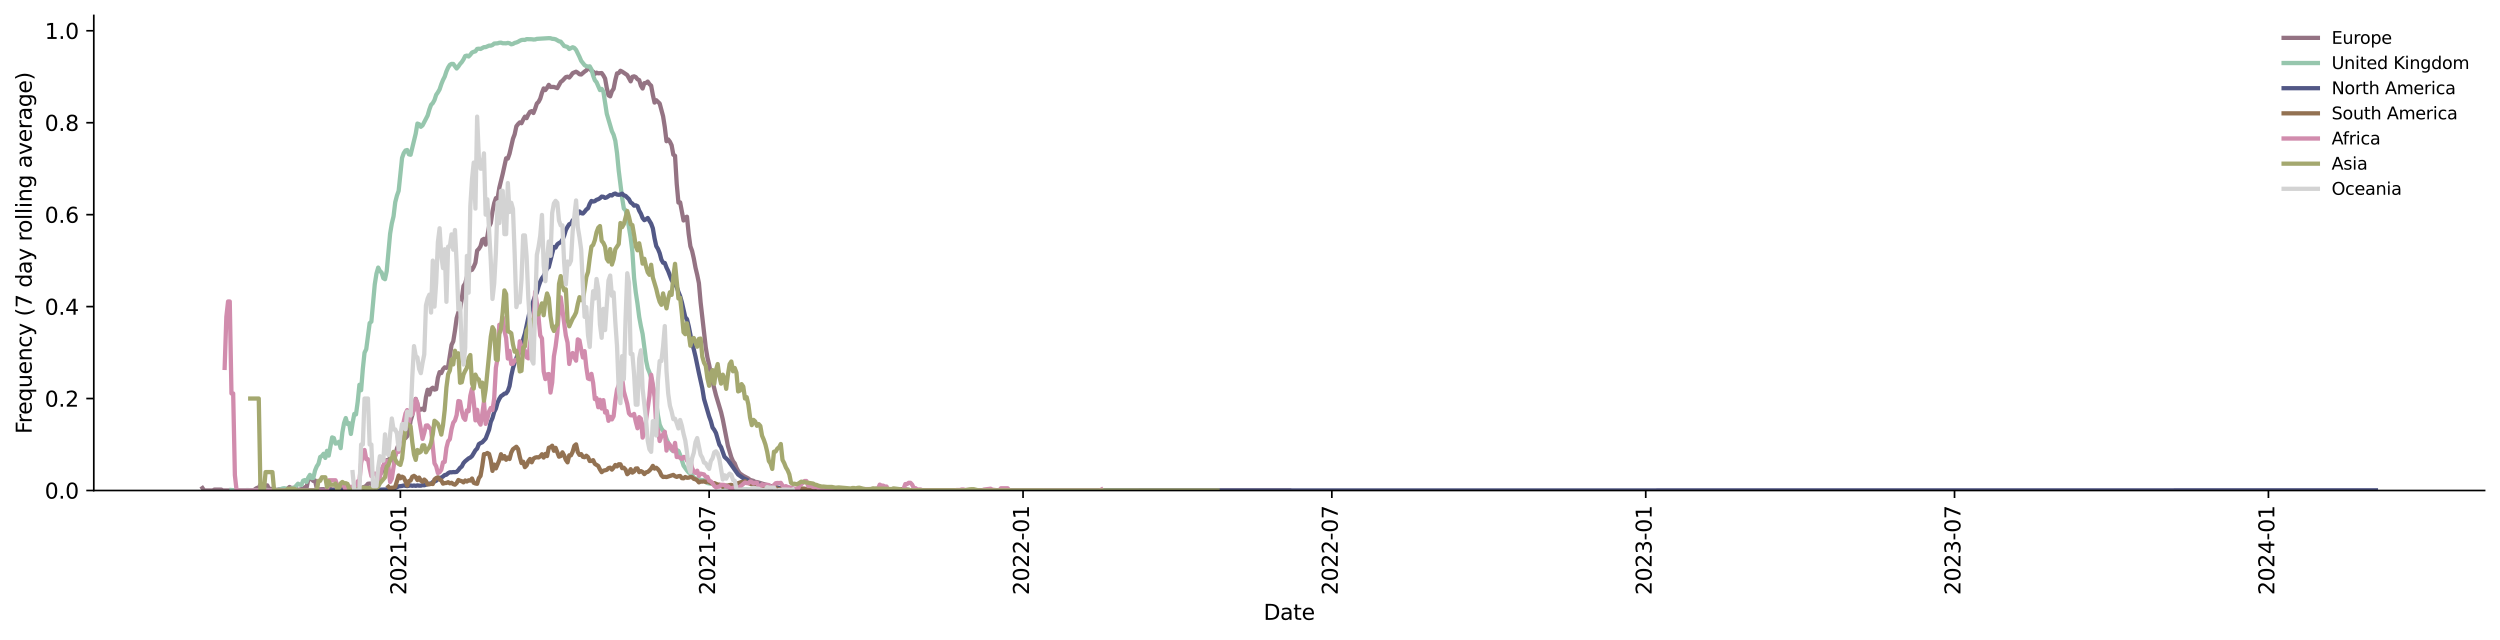<?xml version="1.0" encoding="utf-8" standalone="no"?>
<!DOCTYPE svg PUBLIC "-//W3C//DTD SVG 1.1//EN"
  "http://www.w3.org/Graphics/SVG/1.1/DTD/svg11.dtd">
<svg xmlns:xlink="http://www.w3.org/1999/xlink" width="1166.981pt" height="298.621pt" viewBox="0 0 1166.981 298.621" xmlns="http://www.w3.org/2000/svg" version="1.1">
 <defs>
  <style type="text/css">*{stroke-linejoin: round; stroke-linecap: butt}</style>
 </defs>
 <g id="figure_1">
  <g id="patch_1">
   <path d="M 0 298.621 
L 1166.981 298.621 
L 1166.981 0 
L 0 0 
z
" style="fill: #ffffff"/>
  </g>
  <g id="axes_1">
   <g id="patch_2">
    <path d="M 43.781 228.96 
L 1159.781 228.96 
L 1159.781 7.2 
L 43.781 7.2 
z
" style="fill: #ffffff"/>
   </g>
   <g id="matplotlib.axis_1">
    <g id="xtick_1">
     <g id="line2d_1">
      <defs>
       <path id="m9197c7218c" d="M 0 0 
L 0 3.5 
" style="stroke: #000000; stroke-width: 0.8"/>
      </defs>
      <g>
       <use xlink:href="#m9197c7218c" x="186.885" y="228.96" style="stroke: #000000; stroke-width: 0.8"/>
      </g>
     </g>
     <g id="text_1">
      <!-- 2021-01 -->
      <g transform="translate(189.644 277.743)rotate(-90)scale(0.1 -0.1)">
       <defs>
        <path id="DejaVuSans-32" d="M 1228 531 
L 3431 531 
L 3431 0 
L 469 0 
L 469 531 
Q 828 903 1448 1529 
Q 2069 2156 2228 2338 
Q 2531 2678 2651 2914 
Q 2772 3150 2772 3378 
Q 2772 3750 2511 3984 
Q 2250 4219 1831 4219 
Q 1534 4219 1204 4116 
Q 875 4013 500 3803 
L 500 4441 
Q 881 4594 1212 4672 
Q 1544 4750 1819 4750 
Q 2544 4750 2975 4387 
Q 3406 4025 3406 3419 
Q 3406 3131 3298 2873 
Q 3191 2616 2906 2266 
Q 2828 2175 2409 1742 
Q 1991 1309 1228 531 
z
" transform="scale(0.016)"/>
        <path id="DejaVuSans-30" d="M 2034 4250 
Q 1547 4250 1301 3770 
Q 1056 3291 1056 2328 
Q 1056 1369 1301 889 
Q 1547 409 2034 409 
Q 2525 409 2770 889 
Q 3016 1369 3016 2328 
Q 3016 3291 2770 3770 
Q 2525 4250 2034 4250 
z
M 2034 4750 
Q 2819 4750 3233 4129 
Q 3647 3509 3647 2328 
Q 3647 1150 3233 529 
Q 2819 -91 2034 -91 
Q 1250 -91 836 529 
Q 422 1150 422 2328 
Q 422 3509 836 4129 
Q 1250 4750 2034 4750 
z
" transform="scale(0.016)"/>
        <path id="DejaVuSans-31" d="M 794 531 
L 1825 531 
L 1825 4091 
L 703 3866 
L 703 4441 
L 1819 4666 
L 2450 4666 
L 2450 531 
L 3481 531 
L 3481 0 
L 794 0 
L 794 531 
z
" transform="scale(0.016)"/>
        <path id="DejaVuSans-2d" d="M 313 2009 
L 1997 2009 
L 1997 1497 
L 313 1497 
L 313 2009 
z
" transform="scale(0.016)"/>
       </defs>
       <use xlink:href="#DejaVuSans-32"/>
       <use xlink:href="#DejaVuSans-30" x="63.623"/>
       <use xlink:href="#DejaVuSans-32" x="127.246"/>
       <use xlink:href="#DejaVuSans-31" x="190.869"/>
       <use xlink:href="#DejaVuSans-2d" x="254.492"/>
       <use xlink:href="#DejaVuSans-30" x="290.576"/>
       <use xlink:href="#DejaVuSans-31" x="354.199"/>
      </g>
     </g>
    </g>
    <g id="xtick_2">
     <g id="line2d_2">
      <g>
       <use xlink:href="#m9197c7218c" x="331.023" y="228.96" style="stroke: #000000; stroke-width: 0.8"/>
      </g>
     </g>
     <g id="text_2">
      <!-- 2021-07 -->
      <g transform="translate(333.783 277.743)rotate(-90)scale(0.1 -0.1)">
       <defs>
        <path id="DejaVuSans-37" d="M 525 4666 
L 3525 4666 
L 3525 4397 
L 1831 0 
L 1172 0 
L 2766 4134 
L 525 4134 
L 525 4666 
z
" transform="scale(0.016)"/>
       </defs>
       <use xlink:href="#DejaVuSans-32"/>
       <use xlink:href="#DejaVuSans-30" x="63.623"/>
       <use xlink:href="#DejaVuSans-32" x="127.246"/>
       <use xlink:href="#DejaVuSans-31" x="190.869"/>
       <use xlink:href="#DejaVuSans-2d" x="254.492"/>
       <use xlink:href="#DejaVuSans-30" x="290.576"/>
       <use xlink:href="#DejaVuSans-37" x="354.199"/>
      </g>
     </g>
    </g>
    <g id="xtick_3">
     <g id="line2d_3">
      <g>
       <use xlink:href="#m9197c7218c" x="477.551" y="228.96" style="stroke: #000000; stroke-width: 0.8"/>
      </g>
     </g>
     <g id="text_3">
      <!-- 2022-01 -->
      <g transform="translate(480.311 277.743)rotate(-90)scale(0.1 -0.1)">
       <use xlink:href="#DejaVuSans-32"/>
       <use xlink:href="#DejaVuSans-30" x="63.623"/>
       <use xlink:href="#DejaVuSans-32" x="127.246"/>
       <use xlink:href="#DejaVuSans-32" x="190.869"/>
       <use xlink:href="#DejaVuSans-2d" x="254.492"/>
       <use xlink:href="#DejaVuSans-30" x="290.576"/>
       <use xlink:href="#DejaVuSans-31" x="354.199"/>
      </g>
     </g>
    </g>
    <g id="xtick_4">
     <g id="line2d_4">
      <g>
       <use xlink:href="#m9197c7218c" x="621.69" y="228.96" style="stroke: #000000; stroke-width: 0.8"/>
      </g>
     </g>
     <g id="text_4">
      <!-- 2022-07 -->
      <g transform="translate(624.449 277.743)rotate(-90)scale(0.1 -0.1)">
       <use xlink:href="#DejaVuSans-32"/>
       <use xlink:href="#DejaVuSans-30" x="63.623"/>
       <use xlink:href="#DejaVuSans-32" x="127.246"/>
       <use xlink:href="#DejaVuSans-32" x="190.869"/>
       <use xlink:href="#DejaVuSans-2d" x="254.492"/>
       <use xlink:href="#DejaVuSans-30" x="290.576"/>
       <use xlink:href="#DejaVuSans-37" x="354.199"/>
      </g>
     </g>
    </g>
    <g id="xtick_5">
     <g id="line2d_5">
      <g>
       <use xlink:href="#m9197c7218c" x="768.218" y="228.96" style="stroke: #000000; stroke-width: 0.8"/>
      </g>
     </g>
     <g id="text_5">
      <!-- 2023-01 -->
      <g transform="translate(770.977 277.743)rotate(-90)scale(0.1 -0.1)">
       <defs>
        <path id="DejaVuSans-33" d="M 2597 2516 
Q 3050 2419 3304 2112 
Q 3559 1806 3559 1356 
Q 3559 666 3084 287 
Q 2609 -91 1734 -91 
Q 1441 -91 1130 -33 
Q 819 25 488 141 
L 488 750 
Q 750 597 1062 519 
Q 1375 441 1716 441 
Q 2309 441 2620 675 
Q 2931 909 2931 1356 
Q 2931 1769 2642 2001 
Q 2353 2234 1838 2234 
L 1294 2234 
L 1294 2753 
L 1863 2753 
Q 2328 2753 2575 2939 
Q 2822 3125 2822 3475 
Q 2822 3834 2567 4026 
Q 2313 4219 1838 4219 
Q 1578 4219 1281 4162 
Q 984 4106 628 3988 
L 628 4550 
Q 988 4650 1302 4700 
Q 1616 4750 1894 4750 
Q 2613 4750 3031 4423 
Q 3450 4097 3450 3541 
Q 3450 3153 3228 2886 
Q 3006 2619 2597 2516 
z
" transform="scale(0.016)"/>
       </defs>
       <use xlink:href="#DejaVuSans-32"/>
       <use xlink:href="#DejaVuSans-30" x="63.623"/>
       <use xlink:href="#DejaVuSans-32" x="127.246"/>
       <use xlink:href="#DejaVuSans-33" x="190.869"/>
       <use xlink:href="#DejaVuSans-2d" x="254.492"/>
       <use xlink:href="#DejaVuSans-30" x="290.576"/>
       <use xlink:href="#DejaVuSans-31" x="354.199"/>
      </g>
     </g>
    </g>
    <g id="xtick_6">
     <g id="line2d_6">
      <g>
       <use xlink:href="#m9197c7218c" x="912.356" y="228.96" style="stroke: #000000; stroke-width: 0.8"/>
      </g>
     </g>
     <g id="text_6">
      <!-- 2023-07 -->
      <g transform="translate(915.116 277.743)rotate(-90)scale(0.1 -0.1)">
       <use xlink:href="#DejaVuSans-32"/>
       <use xlink:href="#DejaVuSans-30" x="63.623"/>
       <use xlink:href="#DejaVuSans-32" x="127.246"/>
       <use xlink:href="#DejaVuSans-33" x="190.869"/>
       <use xlink:href="#DejaVuSans-2d" x="254.492"/>
       <use xlink:href="#DejaVuSans-30" x="290.576"/>
       <use xlink:href="#DejaVuSans-37" x="354.199"/>
      </g>
     </g>
    </g>
    <g id="xtick_7">
     <g id="line2d_7">
      <g>
       <use xlink:href="#m9197c7218c" x="1058.884" y="228.96" style="stroke: #000000; stroke-width: 0.8"/>
      </g>
     </g>
     <g id="text_7">
      <!-- 2024-01 -->
      <g transform="translate(1061.644 277.743)rotate(-90)scale(0.1 -0.1)">
       <defs>
        <path id="DejaVuSans-34" d="M 2419 4116 
L 825 1625 
L 2419 1625 
L 2419 4116 
z
M 2253 4666 
L 3047 4666 
L 3047 1625 
L 3713 1625 
L 3713 1100 
L 3047 1100 
L 3047 0 
L 2419 0 
L 2419 1100 
L 313 1100 
L 313 1709 
L 2253 4666 
z
" transform="scale(0.016)"/>
       </defs>
       <use xlink:href="#DejaVuSans-32"/>
       <use xlink:href="#DejaVuSans-30" x="63.623"/>
       <use xlink:href="#DejaVuSans-32" x="127.246"/>
       <use xlink:href="#DejaVuSans-34" x="190.869"/>
       <use xlink:href="#DejaVuSans-2d" x="254.492"/>
       <use xlink:href="#DejaVuSans-30" x="290.576"/>
       <use xlink:href="#DejaVuSans-31" x="354.199"/>
      </g>
     </g>
    </g>
    <g id="text_8">
     <!-- Date -->
     <g transform="translate(589.83 289.341)scale(0.1 -0.1)">
      <defs>
       <path id="DejaVuSans-44" d="M 1259 4147 
L 1259 519 
L 2022 519 
Q 2988 519 3436 956 
Q 3884 1394 3884 2338 
Q 3884 3275 3436 3711 
Q 2988 4147 2022 4147 
L 1259 4147 
z
M 628 4666 
L 1925 4666 
Q 3281 4666 3915 4102 
Q 4550 3538 4550 2338 
Q 4550 1131 3912 565 
Q 3275 0 1925 0 
L 628 0 
L 628 4666 
z
" transform="scale(0.016)"/>
       <path id="DejaVuSans-61" d="M 2194 1759 
Q 1497 1759 1228 1600 
Q 959 1441 959 1056 
Q 959 750 1161 570 
Q 1363 391 1709 391 
Q 2188 391 2477 730 
Q 2766 1069 2766 1631 
L 2766 1759 
L 2194 1759 
z
M 3341 1997 
L 3341 0 
L 2766 0 
L 2766 531 
Q 2569 213 2275 61 
Q 1981 -91 1556 -91 
Q 1019 -91 701 211 
Q 384 513 384 1019 
Q 384 1609 779 1909 
Q 1175 2209 1959 2209 
L 2766 2209 
L 2766 2266 
Q 2766 2663 2505 2880 
Q 2244 3097 1772 3097 
Q 1472 3097 1187 3025 
Q 903 2953 641 2809 
L 641 3341 
Q 956 3463 1253 3523 
Q 1550 3584 1831 3584 
Q 2591 3584 2966 3190 
Q 3341 2797 3341 1997 
z
" transform="scale(0.016)"/>
       <path id="DejaVuSans-74" d="M 1172 4494 
L 1172 3500 
L 2356 3500 
L 2356 3053 
L 1172 3053 
L 1172 1153 
Q 1172 725 1289 603 
Q 1406 481 1766 481 
L 2356 481 
L 2356 0 
L 1766 0 
Q 1100 0 847 248 
Q 594 497 594 1153 
L 594 3053 
L 172 3053 
L 172 3500 
L 594 3500 
L 594 4494 
L 1172 4494 
z
" transform="scale(0.016)"/>
       <path id="DejaVuSans-65" d="M 3597 1894 
L 3597 1613 
L 953 1613 
Q 991 1019 1311 708 
Q 1631 397 2203 397 
Q 2534 397 2845 478 
Q 3156 559 3463 722 
L 3463 178 
Q 3153 47 2828 -22 
Q 2503 -91 2169 -91 
Q 1331 -91 842 396 
Q 353 884 353 1716 
Q 353 2575 817 3079 
Q 1281 3584 2069 3584 
Q 2775 3584 3186 3129 
Q 3597 2675 3597 1894 
z
M 3022 2063 
Q 3016 2534 2758 2815 
Q 2500 3097 2075 3097 
Q 1594 3097 1305 2825 
Q 1016 2553 972 2059 
L 3022 2063 
z
" transform="scale(0.016)"/>
      </defs>
      <use xlink:href="#DejaVuSans-44"/>
      <use xlink:href="#DejaVuSans-61" x="77.002"/>
      <use xlink:href="#DejaVuSans-74" x="138.281"/>
      <use xlink:href="#DejaVuSans-65" x="177.49"/>
     </g>
    </g>
   </g>
   <g id="matplotlib.axis_2">
    <g id="ytick_1">
     <g id="line2d_8">
      <defs>
       <path id="m7db8a54378" d="M 0 0 
L -3.5 0 
" style="stroke: #000000; stroke-width: 0.8"/>
      </defs>
      <g>
       <use xlink:href="#m7db8a54378" x="43.781" y="228.96" style="stroke: #000000; stroke-width: 0.8"/>
      </g>
     </g>
     <g id="text_9">
      <!-- 0.0 -->
      <g transform="translate(20.878 232.759)scale(0.1 -0.1)">
       <defs>
        <path id="DejaVuSans-2e" d="M 684 794 
L 1344 794 
L 1344 0 
L 684 0 
L 684 794 
z
" transform="scale(0.016)"/>
       </defs>
       <use xlink:href="#DejaVuSans-30"/>
       <use xlink:href="#DejaVuSans-2e" x="63.623"/>
       <use xlink:href="#DejaVuSans-30" x="95.41"/>
      </g>
     </g>
    </g>
    <g id="ytick_2">
     <g id="line2d_9">
      <g>
       <use xlink:href="#m7db8a54378" x="43.781" y="186.041" style="stroke: #000000; stroke-width: 0.8"/>
      </g>
     </g>
     <g id="text_10">
      <!-- 0.2 -->
      <g transform="translate(20.878 189.84)scale(0.1 -0.1)">
       <use xlink:href="#DejaVuSans-30"/>
       <use xlink:href="#DejaVuSans-2e" x="63.623"/>
       <use xlink:href="#DejaVuSans-32" x="95.41"/>
      </g>
     </g>
    </g>
    <g id="ytick_3">
     <g id="line2d_10">
      <g>
       <use xlink:href="#m7db8a54378" x="43.781" y="143.121" style="stroke: #000000; stroke-width: 0.8"/>
      </g>
     </g>
     <g id="text_11">
      <!-- 0.4 -->
      <g transform="translate(20.878 146.921)scale(0.1 -0.1)">
       <use xlink:href="#DejaVuSans-30"/>
       <use xlink:href="#DejaVuSans-2e" x="63.623"/>
       <use xlink:href="#DejaVuSans-34" x="95.41"/>
      </g>
     </g>
    </g>
    <g id="ytick_4">
     <g id="line2d_11">
      <g>
       <use xlink:href="#m7db8a54378" x="43.781" y="100.202" style="stroke: #000000; stroke-width: 0.8"/>
      </g>
     </g>
     <g id="text_12">
      <!-- 0.6 -->
      <g transform="translate(20.878 104.001)scale(0.1 -0.1)">
       <defs>
        <path id="DejaVuSans-36" d="M 2113 2584 
Q 1688 2584 1439 2293 
Q 1191 2003 1191 1497 
Q 1191 994 1439 701 
Q 1688 409 2113 409 
Q 2538 409 2786 701 
Q 3034 994 3034 1497 
Q 3034 2003 2786 2293 
Q 2538 2584 2113 2584 
z
M 3366 4563 
L 3366 3988 
Q 3128 4100 2886 4159 
Q 2644 4219 2406 4219 
Q 1781 4219 1451 3797 
Q 1122 3375 1075 2522 
Q 1259 2794 1537 2939 
Q 1816 3084 2150 3084 
Q 2853 3084 3261 2657 
Q 3669 2231 3669 1497 
Q 3669 778 3244 343 
Q 2819 -91 2113 -91 
Q 1303 -91 875 529 
Q 447 1150 447 2328 
Q 447 3434 972 4092 
Q 1497 4750 2381 4750 
Q 2619 4750 2861 4703 
Q 3103 4656 3366 4563 
z
" transform="scale(0.016)"/>
       </defs>
       <use xlink:href="#DejaVuSans-30"/>
       <use xlink:href="#DejaVuSans-2e" x="63.623"/>
       <use xlink:href="#DejaVuSans-36" x="95.41"/>
      </g>
     </g>
    </g>
    <g id="ytick_5">
     <g id="line2d_12">
      <g>
       <use xlink:href="#m7db8a54378" x="43.781" y="57.283" style="stroke: #000000; stroke-width: 0.8"/>
      </g>
     </g>
     <g id="text_13">
      <!-- 0.8 -->
      <g transform="translate(20.878 61.082)scale(0.1 -0.1)">
       <defs>
        <path id="DejaVuSans-38" d="M 2034 2216 
Q 1584 2216 1326 1975 
Q 1069 1734 1069 1313 
Q 1069 891 1326 650 
Q 1584 409 2034 409 
Q 2484 409 2743 651 
Q 3003 894 3003 1313 
Q 3003 1734 2745 1975 
Q 2488 2216 2034 2216 
z
M 1403 2484 
Q 997 2584 770 2862 
Q 544 3141 544 3541 
Q 544 4100 942 4425 
Q 1341 4750 2034 4750 
Q 2731 4750 3128 4425 
Q 3525 4100 3525 3541 
Q 3525 3141 3298 2862 
Q 3072 2584 2669 2484 
Q 3125 2378 3379 2068 
Q 3634 1759 3634 1313 
Q 3634 634 3220 271 
Q 2806 -91 2034 -91 
Q 1263 -91 848 271 
Q 434 634 434 1313 
Q 434 1759 690 2068 
Q 947 2378 1403 2484 
z
M 1172 3481 
Q 1172 3119 1398 2916 
Q 1625 2713 2034 2713 
Q 2441 2713 2670 2916 
Q 2900 3119 2900 3481 
Q 2900 3844 2670 4047 
Q 2441 4250 2034 4250 
Q 1625 4250 1398 4047 
Q 1172 3844 1172 3481 
z
" transform="scale(0.016)"/>
       </defs>
       <use xlink:href="#DejaVuSans-30"/>
       <use xlink:href="#DejaVuSans-2e" x="63.623"/>
       <use xlink:href="#DejaVuSans-38" x="95.41"/>
      </g>
     </g>
    </g>
    <g id="ytick_6">
     <g id="line2d_13">
      <g>
       <use xlink:href="#m7db8a54378" x="43.781" y="14.363" style="stroke: #000000; stroke-width: 0.8"/>
      </g>
     </g>
     <g id="text_14">
      <!-- 1.0 -->
      <g transform="translate(20.878 18.162)scale(0.1 -0.1)">
       <use xlink:href="#DejaVuSans-31"/>
       <use xlink:href="#DejaVuSans-2e" x="63.623"/>
       <use xlink:href="#DejaVuSans-30" x="95.41"/>
      </g>
     </g>
    </g>
    <g id="text_15">
     <!-- Frequency (7 day rolling average) -->
     <g transform="translate(14.798 202.529)rotate(-90)scale(0.1 -0.1)">
      <defs>
       <path id="DejaVuSans-46" d="M 628 4666 
L 3309 4666 
L 3309 4134 
L 1259 4134 
L 1259 2759 
L 3109 2759 
L 3109 2228 
L 1259 2228 
L 1259 0 
L 628 0 
L 628 4666 
z
" transform="scale(0.016)"/>
       <path id="DejaVuSans-72" d="M 2631 2963 
Q 2534 3019 2420 3045 
Q 2306 3072 2169 3072 
Q 1681 3072 1420 2755 
Q 1159 2438 1159 1844 
L 1159 0 
L 581 0 
L 581 3500 
L 1159 3500 
L 1159 2956 
Q 1341 3275 1631 3429 
Q 1922 3584 2338 3584 
Q 2397 3584 2469 3576 
Q 2541 3569 2628 3553 
L 2631 2963 
z
" transform="scale(0.016)"/>
       <path id="DejaVuSans-71" d="M 947 1747 
Q 947 1113 1208 752 
Q 1469 391 1925 391 
Q 2381 391 2643 752 
Q 2906 1113 2906 1747 
Q 2906 2381 2643 2742 
Q 2381 3103 1925 3103 
Q 1469 3103 1208 2742 
Q 947 2381 947 1747 
z
M 2906 525 
Q 2725 213 2448 61 
Q 2172 -91 1784 -91 
Q 1150 -91 751 415 
Q 353 922 353 1747 
Q 353 2572 751 3078 
Q 1150 3584 1784 3584 
Q 2172 3584 2448 3432 
Q 2725 3281 2906 2969 
L 2906 3500 
L 3481 3500 
L 3481 -1331 
L 2906 -1331 
L 2906 525 
z
" transform="scale(0.016)"/>
       <path id="DejaVuSans-75" d="M 544 1381 
L 544 3500 
L 1119 3500 
L 1119 1403 
Q 1119 906 1312 657 
Q 1506 409 1894 409 
Q 2359 409 2629 706 
Q 2900 1003 2900 1516 
L 2900 3500 
L 3475 3500 
L 3475 0 
L 2900 0 
L 2900 538 
Q 2691 219 2414 64 
Q 2138 -91 1772 -91 
Q 1169 -91 856 284 
Q 544 659 544 1381 
z
M 1991 3584 
L 1991 3584 
z
" transform="scale(0.016)"/>
       <path id="DejaVuSans-6e" d="M 3513 2113 
L 3513 0 
L 2938 0 
L 2938 2094 
Q 2938 2591 2744 2837 
Q 2550 3084 2163 3084 
Q 1697 3084 1428 2787 
Q 1159 2491 1159 1978 
L 1159 0 
L 581 0 
L 581 3500 
L 1159 3500 
L 1159 2956 
Q 1366 3272 1645 3428 
Q 1925 3584 2291 3584 
Q 2894 3584 3203 3211 
Q 3513 2838 3513 2113 
z
" transform="scale(0.016)"/>
       <path id="DejaVuSans-63" d="M 3122 3366 
L 3122 2828 
Q 2878 2963 2633 3030 
Q 2388 3097 2138 3097 
Q 1578 3097 1268 2742 
Q 959 2388 959 1747 
Q 959 1106 1268 751 
Q 1578 397 2138 397 
Q 2388 397 2633 464 
Q 2878 531 3122 666 
L 3122 134 
Q 2881 22 2623 -34 
Q 2366 -91 2075 -91 
Q 1284 -91 818 406 
Q 353 903 353 1747 
Q 353 2603 823 3093 
Q 1294 3584 2113 3584 
Q 2378 3584 2631 3529 
Q 2884 3475 3122 3366 
z
" transform="scale(0.016)"/>
       <path id="DejaVuSans-79" d="M 2059 -325 
Q 1816 -950 1584 -1140 
Q 1353 -1331 966 -1331 
L 506 -1331 
L 506 -850 
L 844 -850 
Q 1081 -850 1212 -737 
Q 1344 -625 1503 -206 
L 1606 56 
L 191 3500 
L 800 3500 
L 1894 763 
L 2988 3500 
L 3597 3500 
L 2059 -325 
z
" transform="scale(0.016)"/>
       <path id="DejaVuSans-20" transform="scale(0.016)"/>
       <path id="DejaVuSans-28" d="M 1984 4856 
Q 1566 4138 1362 3434 
Q 1159 2731 1159 2009 
Q 1159 1288 1364 580 
Q 1569 -128 1984 -844 
L 1484 -844 
Q 1016 -109 783 600 
Q 550 1309 550 2009 
Q 550 2706 781 3412 
Q 1013 4119 1484 4856 
L 1984 4856 
z
" transform="scale(0.016)"/>
       <path id="DejaVuSans-64" d="M 2906 2969 
L 2906 4863 
L 3481 4863 
L 3481 0 
L 2906 0 
L 2906 525 
Q 2725 213 2448 61 
Q 2172 -91 1784 -91 
Q 1150 -91 751 415 
Q 353 922 353 1747 
Q 353 2572 751 3078 
Q 1150 3584 1784 3584 
Q 2172 3584 2448 3432 
Q 2725 3281 2906 2969 
z
M 947 1747 
Q 947 1113 1208 752 
Q 1469 391 1925 391 
Q 2381 391 2643 752 
Q 2906 1113 2906 1747 
Q 2906 2381 2643 2742 
Q 2381 3103 1925 3103 
Q 1469 3103 1208 2742 
Q 947 2381 947 1747 
z
" transform="scale(0.016)"/>
       <path id="DejaVuSans-6f" d="M 1959 3097 
Q 1497 3097 1228 2736 
Q 959 2375 959 1747 
Q 959 1119 1226 758 
Q 1494 397 1959 397 
Q 2419 397 2687 759 
Q 2956 1122 2956 1747 
Q 2956 2369 2687 2733 
Q 2419 3097 1959 3097 
z
M 1959 3584 
Q 2709 3584 3137 3096 
Q 3566 2609 3566 1747 
Q 3566 888 3137 398 
Q 2709 -91 1959 -91 
Q 1206 -91 779 398 
Q 353 888 353 1747 
Q 353 2609 779 3096 
Q 1206 3584 1959 3584 
z
" transform="scale(0.016)"/>
       <path id="DejaVuSans-6c" d="M 603 4863 
L 1178 4863 
L 1178 0 
L 603 0 
L 603 4863 
z
" transform="scale(0.016)"/>
       <path id="DejaVuSans-69" d="M 603 3500 
L 1178 3500 
L 1178 0 
L 603 0 
L 603 3500 
z
M 603 4863 
L 1178 4863 
L 1178 4134 
L 603 4134 
L 603 4863 
z
" transform="scale(0.016)"/>
       <path id="DejaVuSans-67" d="M 2906 1791 
Q 2906 2416 2648 2759 
Q 2391 3103 1925 3103 
Q 1463 3103 1205 2759 
Q 947 2416 947 1791 
Q 947 1169 1205 825 
Q 1463 481 1925 481 
Q 2391 481 2648 825 
Q 2906 1169 2906 1791 
z
M 3481 434 
Q 3481 -459 3084 -895 
Q 2688 -1331 1869 -1331 
Q 1566 -1331 1297 -1286 
Q 1028 -1241 775 -1147 
L 775 -588 
Q 1028 -725 1275 -790 
Q 1522 -856 1778 -856 
Q 2344 -856 2625 -561 
Q 2906 -266 2906 331 
L 2906 616 
Q 2728 306 2450 153 
Q 2172 0 1784 0 
Q 1141 0 747 490 
Q 353 981 353 1791 
Q 353 2603 747 3093 
Q 1141 3584 1784 3584 
Q 2172 3584 2450 3431 
Q 2728 3278 2906 2969 
L 2906 3500 
L 3481 3500 
L 3481 434 
z
" transform="scale(0.016)"/>
       <path id="DejaVuSans-76" d="M 191 3500 
L 800 3500 
L 1894 563 
L 2988 3500 
L 3597 3500 
L 2284 0 
L 1503 0 
L 191 3500 
z
" transform="scale(0.016)"/>
       <path id="DejaVuSans-29" d="M 513 4856 
L 1013 4856 
Q 1481 4119 1714 3412 
Q 1947 2706 1947 2009 
Q 1947 1309 1714 600 
Q 1481 -109 1013 -844 
L 513 -844 
Q 928 -128 1133 580 
Q 1338 1288 1338 2009 
Q 1338 2731 1133 3434 
Q 928 4138 513 4856 
z
" transform="scale(0.016)"/>
      </defs>
      <use xlink:href="#DejaVuSans-46"/>
      <use xlink:href="#DejaVuSans-72" x="50.27"/>
      <use xlink:href="#DejaVuSans-65" x="89.133"/>
      <use xlink:href="#DejaVuSans-71" x="150.656"/>
      <use xlink:href="#DejaVuSans-75" x="214.133"/>
      <use xlink:href="#DejaVuSans-65" x="277.512"/>
      <use xlink:href="#DejaVuSans-6e" x="339.035"/>
      <use xlink:href="#DejaVuSans-63" x="402.414"/>
      <use xlink:href="#DejaVuSans-79" x="457.395"/>
      <use xlink:href="#DejaVuSans-20" x="516.574"/>
      <use xlink:href="#DejaVuSans-28" x="548.361"/>
      <use xlink:href="#DejaVuSans-37" x="587.375"/>
      <use xlink:href="#DejaVuSans-20" x="650.998"/>
      <use xlink:href="#DejaVuSans-64" x="682.785"/>
      <use xlink:href="#DejaVuSans-61" x="746.262"/>
      <use xlink:href="#DejaVuSans-79" x="807.541"/>
      <use xlink:href="#DejaVuSans-20" x="866.721"/>
      <use xlink:href="#DejaVuSans-72" x="898.508"/>
      <use xlink:href="#DejaVuSans-6f" x="937.371"/>
      <use xlink:href="#DejaVuSans-6c" x="998.553"/>
      <use xlink:href="#DejaVuSans-6c" x="1026.336"/>
      <use xlink:href="#DejaVuSans-69" x="1054.119"/>
      <use xlink:href="#DejaVuSans-6e" x="1081.902"/>
      <use xlink:href="#DejaVuSans-67" x="1145.281"/>
      <use xlink:href="#DejaVuSans-20" x="1208.758"/>
      <use xlink:href="#DejaVuSans-61" x="1240.545"/>
      <use xlink:href="#DejaVuSans-76" x="1301.824"/>
      <use xlink:href="#DejaVuSans-65" x="1361.004"/>
      <use xlink:href="#DejaVuSans-72" x="1422.527"/>
      <use xlink:href="#DejaVuSans-61" x="1463.641"/>
      <use xlink:href="#DejaVuSans-67" x="1524.92"/>
      <use xlink:href="#DejaVuSans-65" x="1588.396"/>
      <use xlink:href="#DejaVuSans-29" x="1649.92"/>
     </g>
    </g>
   </g>
   <g id="line2d_14">
    <path d="M 94.509 227.815 
L 95.305 228.96 
L 99.287 228.96 
L 100.083 228.531 
L 103.268 228.531 
L 104.065 228.96 
L 118.399 228.96 
L 119.195 228.233 
L 119.992 227.739 
L 120.788 227.739 
L 121.584 226.088 
L 122.381 226.088 
L 123.177 226.816 
L 123.973 226.569 
L 124.77 226.569 
L 125.566 228.22 
L 127.159 228.22 
L 127.955 228.63 
L 129.548 228.63 
L 130.344 228.438 
L 131.14 228.438 
L 131.937 228.321 
L 133.53 228.321 
L 134.326 228.061 
L 135.122 227.321 
L 135.919 227.768 
L 137.511 227.768 
L 139.104 228.687 
L 140.697 228.334 
L 141.493 228.201 
L 142.289 227.428 
L 143.086 227.701 
L 143.882 223.886 
L 144.678 223.608 
L 145.475 223.741 
L 146.271 224.515 
L 147.067 224.263 
L 147.864 228.033 
L 148.66 228.429 
L 151.049 228.324 
L 151.845 228.602 
L 152.642 228.146 
L 154.235 228.187 
L 155.031 228.503 
L 155.827 228.434 
L 156.624 228.518 
L 157.42 228.17 
L 159.013 228.17 
L 159.809 227.909 
L 161.402 228.196 
L 162.994 227.827 
L 163.791 228.157 
L 166.976 228.424 
L 168.569 228.238 
L 169.365 227.485 
L 170.161 227.262 
L 170.958 226.783 
L 171.754 225.826 
L 172.55 225.723 
L 173.347 225.855 
L 174.143 225.132 
L 174.94 225.006 
L 175.736 224.63 
L 176.532 223.395 
L 177.329 221.132 
L 178.125 220.644 
L 178.921 217.82 
L 179.718 216.046 
L 180.514 214.781 
L 181.31 215.69 
L 182.107 213.234 
L 182.903 213.852 
L 183.699 215.226 
L 184.496 212.561 
L 185.292 209.334 
L 186.885 205.458 
L 187.681 202.284 
L 188.477 201.765 
L 189.274 204.506 
L 190.07 203.61 
L 190.866 201.486 
L 191.663 196.396 
L 192.459 193.763 
L 193.255 189.293 
L 194.052 186.18 
L 195.645 191.349 
L 196.441 191.188 
L 197.237 190.748 
L 198.034 191.43 
L 198.83 185.389 
L 199.626 181.935 
L 200.423 184.145 
L 201.219 181.55 
L 202.015 180.995 
L 202.812 181.866 
L 203.608 181.655 
L 204.404 176.331 
L 205.201 173.704 
L 205.997 174.146 
L 206.793 172.35 
L 207.59 171.46 
L 208.386 171.714 
L 209.182 171.251 
L 210.775 161.007 
L 211.571 159.342 
L 212.368 154.373 
L 213.164 148.517 
L 213.96 145.832 
L 214.757 144.135 
L 215.553 139.585 
L 216.35 133.51 
L 217.146 132.304 
L 217.942 129.335 
L 218.739 128.064 
L 219.535 124.981 
L 220.331 125.955 
L 221.128 124.585 
L 221.924 122.643 
L 222.72 116.987 
L 223.517 116.175 
L 224.313 114.934 
L 225.109 111.983 
L 225.906 111.49 
L 226.702 114.196 
L 227.498 110.333 
L 228.295 105.704 
L 229.091 104.174 
L 229.887 98.713 
L 230.684 94.842 
L 231.48 92.49 
L 232.276 92.605 
L 233.073 87.668 
L 234.666 81.146 
L 236.258 73.9 
L 237.055 74.019 
L 237.851 71.728 
L 239.444 64.778 
L 240.24 62.689 
L 241.036 58.955 
L 241.833 57.926 
L 242.629 57.137 
L 243.425 57.507 
L 244.222 55.82 
L 245.018 54.459 
L 245.814 55.143 
L 246.611 53.466 
L 247.407 52.186 
L 248.203 51.88 
L 249 52.748 
L 249.796 50.757 
L 250.592 48.338 
L 251.389 47.543 
L 252.185 46.04 
L 252.981 43.326 
L 253.778 41.286 
L 254.574 42.034 
L 255.371 40.949 
L 256.167 39.625 
L 256.963 40.592 
L 258.556 40.584 
L 260.149 41.138 
L 261.741 38.247 
L 262.538 37.675 
L 264.13 35.983 
L 264.927 35.811 
L 265.723 36.196 
L 266.519 35.278 
L 267.316 34.136 
L 268.908 33.471 
L 269.705 33.953 
L 270.501 34.666 
L 271.297 34.775 
L 272.89 33.403 
L 273.686 32.864 
L 274.483 31.893 
L 275.279 31.906 
L 276.076 33.058 
L 276.872 33.419 
L 277.668 34.517 
L 278.465 33.922 
L 279.261 34.219 
L 280.854 34.105 
L 281.65 35.208 
L 282.446 36.65 
L 283.243 41.12 
L 284.039 44.48 
L 284.835 44.975 
L 285.632 42.6 
L 286.428 41.424 
L 287.224 37.383 
L 288.021 34.256 
L 288.817 34.113 
L 289.613 33.044 
L 290.41 33.442 
L 292.002 34.497 
L 292.799 35.041 
L 294.391 37.96 
L 295.188 35.861 
L 295.984 35.635 
L 296.781 36.003 
L 297.577 36.995 
L 298.373 37.377 
L 299.17 39.999 
L 299.966 41.316 
L 300.762 38.819 
L 301.559 38.746 
L 302.355 38.087 
L 303.151 39.26 
L 303.948 40.006 
L 304.744 44.303 
L 305.54 47.882 
L 306.337 46.783 
L 307.929 48.314 
L 309.522 54.261 
L 310.318 59.315 
L 311.115 65.914 
L 311.911 65.093 
L 312.707 66.154 
L 313.504 67.808 
L 314.3 72.199 
L 315.097 72.721 
L 315.893 85.829 
L 316.689 94.561 
L 317.486 94.477 
L 319.078 102.917 
L 319.875 101.5 
L 320.671 101.175 
L 321.467 109.158 
L 322.264 114.953 
L 323.06 117.127 
L 323.856 120.646 
L 324.653 124.942 
L 325.449 128.283 
L 326.245 132.168 
L 327.042 141.154 
L 329.431 162.124 
L 330.227 166.877 
L 331.023 170.315 
L 332.616 178.181 
L 334.209 184.478 
L 336.598 192.425 
L 337.394 195.798 
L 339.783 208.109 
L 341.376 213.454 
L 342.172 215.294 
L 342.969 216.322 
L 343.765 218.376 
L 344.561 219.875 
L 345.358 221.001 
L 346.95 222.117 
L 349.339 223.388 
L 350.136 224.021 
L 351.728 224.48 
L 352.525 224.966 
L 353.321 225.015 
L 354.914 225.484 
L 358.896 226.702 
L 363.674 227.693 
L 366.859 227.966 
L 369.248 228.384 
L 370.044 228.489 
L 370.841 228.327 
L 374.026 228.505 
L 374.822 228.694 
L 377.212 228.639 
L 378.804 228.66 
L 381.99 228.675 
L 385.971 228.88 
L 388.36 228.791 
L 395.528 228.951 
L 404.287 228.81 
L 408.269 228.922 
L 409.862 228.922 
L 412.251 228.84 
L 414.64 228.903 
L 415.436 228.671 
L 416.233 228.557 
L 418.622 228.579 
L 420.214 228.953 
L 601.781 228.945 
L 601.781 228.945 
" clip-path="url(#pf1c86cf180)" style="fill: none; stroke: #947383; stroke-width: 2; stroke-linecap: square"/>
   </g>
   <g id="line2d_15">
    <path d="M 108.046 228.745 
L 109.639 228.882 
L 112.824 228.798 
L 116.01 228.769 
L 116.806 228.931 
L 119.195 228.911 
L 120.788 228.911 
L 121.584 228.718 
L 124.77 228.691 
L 125.566 228.884 
L 128.751 228.96 
L 129.548 228.695 
L 130.344 228.549 
L 131.937 228.001 
L 132.733 227.891 
L 135.122 228.567 
L 135.919 228.054 
L 137.511 227.591 
L 139.104 225.787 
L 139.9 226.212 
L 140.697 226.379 
L 141.493 224.376 
L 142.289 224.092 
L 143.086 224.954 
L 143.882 222.96 
L 144.678 221.673 
L 145.475 223.155 
L 146.271 223.076 
L 147.067 219.618 
L 147.864 217.696 
L 148.66 216.5 
L 149.456 213.343 
L 150.253 212.87 
L 151.049 211.826 
L 151.845 213.752 
L 152.642 210.443 
L 153.438 212.667 
L 155.031 204.184 
L 155.827 204.481 
L 156.624 207.084 
L 157.42 206.839 
L 158.216 206.229 
L 159.013 209.193 
L 159.809 201.889 
L 160.605 197.482 
L 161.402 195.15 
L 162.198 197.922 
L 162.994 197.54 
L 163.791 202.559 
L 164.587 197.427 
L 165.383 193.219 
L 166.18 193.431 
L 166.976 187.504 
L 167.772 179.623 
L 168.569 182.134 
L 169.365 172.156 
L 170.161 164.624 
L 170.958 163.007 
L 172.55 150.843 
L 173.347 150.137 
L 174.94 132.73 
L 175.736 127.702 
L 176.532 124.908 
L 177.329 126.48 
L 178.125 127.221 
L 178.921 129.825 
L 179.718 130.326 
L 180.514 126.554 
L 182.107 109.076 
L 182.903 104.296 
L 183.699 101.016 
L 184.496 94.403 
L 185.292 91.311 
L 186.088 89.07 
L 187.681 73.707 
L 188.477 71.46 
L 189.274 70.251 
L 190.07 70.025 
L 190.866 72.037 
L 191.663 72.231 
L 194.052 62.374 
L 194.848 57.688 
L 195.645 57.986 
L 196.441 59.19 
L 197.237 58.539 
L 199.626 53.917 
L 200.423 51.13 
L 201.219 48.948 
L 202.015 48.137 
L 202.812 46.699 
L 203.608 44.259 
L 204.404 43.107 
L 205.201 41.71 
L 205.997 39.301 
L 206.793 37.335 
L 207.59 35.772 
L 208.386 33.342 
L 209.182 31.529 
L 209.979 30.277 
L 210.775 29.825 
L 211.571 29.844 
L 213.164 31.973 
L 213.96 31.027 
L 214.757 29.849 
L 215.553 28.978 
L 216.35 27.756 
L 217.146 26.172 
L 217.942 25.951 
L 218.739 26.377 
L 219.535 25.563 
L 220.331 24.525 
L 221.128 24.177 
L 221.924 23.958 
L 222.72 22.842 
L 223.517 22.728 
L 224.313 22.854 
L 225.906 22.007 
L 226.702 21.992 
L 228.295 21.293 
L 229.091 21.307 
L 229.887 21.005 
L 230.684 20.329 
L 232.276 20.226 
L 233.073 19.963 
L 233.869 19.91 
L 234.666 20.183 
L 236.258 20.222 
L 237.055 20.03 
L 237.851 20.192 
L 238.647 20.682 
L 239.444 20.495 
L 240.24 20.035 
L 241.036 19.827 
L 241.833 19.503 
L 242.629 19.018 
L 243.425 18.689 
L 244.222 18.595 
L 245.018 18.635 
L 245.814 18.263 
L 248.203 18.323 
L 249 18.444 
L 249.796 18.412 
L 250.592 18.148 
L 256.167 17.807 
L 256.963 17.844 
L 257.76 18.113 
L 258.556 18.174 
L 259.352 18.351 
L 260.945 19.267 
L 261.741 19.442 
L 263.334 21.459 
L 264.927 21.924 
L 265.723 22.869 
L 267.316 22.055 
L 268.112 22.371 
L 268.908 23.288 
L 270.501 26.528 
L 271.297 28.413 
L 272.89 30.423 
L 273.686 30.875 
L 274.483 31.076 
L 275.279 30.969 
L 276.076 32.373 
L 276.872 35.315 
L 277.668 37.448 
L 278.465 38.395 
L 280.057 42.055 
L 280.854 41.499 
L 281.65 42.75 
L 283.243 53.098 
L 285.632 61.245 
L 286.428 62.915 
L 287.224 65.715 
L 288.021 71.479 
L 288.817 79.668 
L 290.41 92.404 
L 291.206 97.363 
L 292.002 98.129 
L 292.799 101.161 
L 294.391 111.01 
L 295.188 117.511 
L 295.984 129.714 
L 296.781 136.509 
L 297.577 141.737 
L 298.373 147.941 
L 299.17 152.281 
L 299.966 155.902 
L 301.559 168.146 
L 302.355 171.915 
L 303.151 173.818 
L 303.948 176.312 
L 304.744 180.462 
L 305.54 183.627 
L 306.337 188.207 
L 307.133 193.92 
L 307.929 198.224 
L 308.726 200.005 
L 309.522 201.107 
L 310.318 202.552 
L 311.115 204.862 
L 311.911 206.672 
L 312.707 208.912 
L 313.504 210.007 
L 314.3 210.601 
L 315.097 209.816 
L 315.893 210.041 
L 316.689 210.501 
L 317.486 212.389 
L 319.078 217.355 
L 320.671 219.601 
L 321.467 220.532 
L 322.264 221.087 
L 323.06 221.837 
L 323.856 222.854 
L 324.653 223.372 
L 325.449 223.66 
L 326.245 223.644 
L 327.042 224.01 
L 328.634 224.166 
L 329.431 224.7 
L 330.227 225.489 
L 332.616 225.91 
L 334.209 226.216 
L 337.394 227.107 
L 338.191 227.099 
L 341.376 227.767 
L 342.172 228.048 
L 342.969 228.078 
L 344.561 228.535 
L 348.543 228.493 
L 350.932 228.597 
L 351.728 228.34 
L 352.525 227.897 
L 353.321 227.846 
L 355.71 228.209 
L 356.507 228.73 
L 358.896 228.813 
L 385.971 228.914 
L 392.342 228.909 
L 506.22 228.952 
L 526.128 228.956 
L 526.128 228.956 
" clip-path="url(#pf1c86cf180)" style="fill: none; stroke: #96c6ad; stroke-width: 2; stroke-linecap: square"/>
   </g>
   <g id="line2d_16">
    <path d="M 135.919 228.734 
L 136.715 228.884 
L 155.031 228.812 
L 156.624 228.775 
L 159.013 228.851 
L 161.402 228.96 
L 163.791 228.906 
L 174.143 228.819 
L 175.736 228.636 
L 179.718 228.504 
L 180.514 228.474 
L 181.31 228.65 
L 182.107 228.33 
L 184.496 227.77 
L 186.088 227.025 
L 187.681 226.833 
L 188.477 226.612 
L 190.07 226.899 
L 191.663 226.59 
L 192.459 226.77 
L 193.255 226.632 
L 194.052 226.795 
L 194.848 226.576 
L 195.645 226.716 
L 196.441 226.709 
L 197.237 226.458 
L 198.034 226.527 
L 200.423 225.748 
L 201.219 225.811 
L 202.015 224.982 
L 202.812 224.79 
L 203.608 224.383 
L 204.404 223.621 
L 205.201 223.067 
L 205.997 222.959 
L 206.793 222.423 
L 207.59 221.747 
L 208.386 221.597 
L 209.182 220.876 
L 209.979 220.453 
L 210.775 220.473 
L 211.571 220.365 
L 212.368 220.386 
L 213.164 220.274 
L 213.96 219.44 
L 214.757 218.396 
L 215.553 217.753 
L 216.35 216.171 
L 217.146 215.298 
L 218.739 213.976 
L 219.535 213.587 
L 220.331 212.882 
L 221.924 210.201 
L 222.72 209.389 
L 223.517 207.332 
L 224.313 206.819 
L 225.109 206.465 
L 226.702 204.717 
L 228.295 200.581 
L 229.091 196.94 
L 229.887 195.146 
L 230.684 192.305 
L 231.48 190.749 
L 232.276 187.889 
L 233.073 186.2 
L 233.869 184.924 
L 234.666 184.409 
L 235.462 183.75 
L 236.258 183.619 
L 237.055 182.483 
L 237.851 180.23 
L 238.647 175.433 
L 239.444 171.882 
L 240.24 169.19 
L 241.036 167.212 
L 241.833 164.793 
L 242.629 164.558 
L 243.425 162.634 
L 244.222 158.366 
L 245.018 155.75 
L 247.407 144.654 
L 248.203 142.752 
L 249.796 138.074 
L 250.592 136.628 
L 251.389 133.712 
L 252.185 131.462 
L 252.981 129.895 
L 253.778 128.812 
L 255.371 125.271 
L 256.167 124.698 
L 257.76 118.284 
L 258.556 115.299 
L 259.352 115.557 
L 260.149 114.046 
L 260.945 113.465 
L 261.741 113.044 
L 262.538 111.927 
L 263.334 110.041 
L 264.13 107.383 
L 264.927 105.887 
L 265.723 104.671 
L 266.519 104.408 
L 267.316 102.881 
L 268.112 102.223 
L 268.908 101.405 
L 269.705 99.908 
L 270.501 98.71 
L 271.297 99.507 
L 272.094 99.665 
L 272.89 98.828 
L 273.686 97.817 
L 274.483 97.211 
L 275.279 95.15 
L 276.076 93.815 
L 276.872 94.09 
L 277.668 93.876 
L 278.465 93.27 
L 279.261 93.004 
L 280.057 92.528 
L 280.854 91.779 
L 281.65 91.86 
L 282.446 92.381 
L 283.243 92.128 
L 284.835 91.054 
L 285.632 91.247 
L 286.428 90.577 
L 287.224 90.347 
L 288.021 90.839 
L 288.817 90.927 
L 289.613 90.81 
L 290.41 90.399 
L 291.206 91.186 
L 292.002 91.429 
L 293.595 92.999 
L 294.391 94.524 
L 295.188 95.028 
L 295.984 95.997 
L 296.781 95.848 
L 297.577 96.244 
L 298.373 98.332 
L 299.17 99.746 
L 299.966 101.77 
L 300.762 102.759 
L 301.559 102.361 
L 302.355 101.755 
L 303.948 104.407 
L 304.744 106.591 
L 305.54 111.231 
L 306.337 114.88 
L 307.133 116.208 
L 307.929 118.165 
L 308.726 121.186 
L 309.522 122.636 
L 310.318 122.765 
L 311.115 124.889 
L 311.911 126.526 
L 313.504 130.73 
L 314.3 131.995 
L 315.097 132.864 
L 315.893 133.942 
L 316.689 136.29 
L 317.486 138.276 
L 318.282 141.066 
L 319.875 148.085 
L 320.671 148.974 
L 321.467 152.189 
L 323.06 160.26 
L 323.856 163.05 
L 324.653 166.416 
L 326.245 174.122 
L 327.838 181.312 
L 328.634 186.235 
L 331.023 194.382 
L 331.82 196.581 
L 332.616 199.57 
L 333.412 200.655 
L 334.209 202.124 
L 335.802 207.586 
L 336.598 208.749 
L 338.191 213.255 
L 339.783 214.769 
L 344.561 221.523 
L 346.95 223.226 
L 348.543 223.938 
L 350.136 224.997 
L 352.525 225.864 
L 354.117 226.06 
L 355.71 226.59 
L 359.692 227.454 
L 362.081 227.673 
L 364.47 227.961 
L 366.063 228.011 
L 369.248 228.192 
L 370.841 228.373 
L 372.433 228.433 
L 376.415 228.7 
L 378.008 228.736 
L 380.397 228.708 
L 385.971 228.676 
L 389.157 228.858 
L 392.342 228.902 
L 393.138 228.791 
L 396.324 228.806 
L 397.917 228.928 
L 407.473 228.953 
L 429.77 228.947 
L 1109.054 228.86 
L 1109.054 228.86 
" clip-path="url(#pf1c86cf180)" style="fill: none; stroke: #525886; stroke-width: 2; stroke-linecap: square"/>
   </g>
   <g id="line2d_17">
    <path d="M 181.31 227.189 
L 182.107 228.093 
L 182.903 227.659 
L 183.699 227.659 
L 184.496 227.239 
L 186.088 221.953 
L 186.885 223.253 
L 187.681 222.513 
L 188.477 222.934 
L 189.274 224.652 
L 190.07 226.652 
L 190.866 224.558 
L 191.663 224.292 
L 192.459 222.525 
L 193.255 222.133 
L 194.052 222.709 
L 194.848 224.083 
L 195.645 222.929 
L 196.441 224.333 
L 197.237 224.836 
L 198.034 223.853 
L 198.83 224.572 
L 199.626 226.081 
L 200.423 226.049 
L 201.219 225.816 
L 202.015 225.941 
L 202.812 223.795 
L 203.608 223.154 
L 204.404 222.784 
L 205.201 223.898 
L 205.997 224.23 
L 206.793 225.759 
L 207.59 225.489 
L 208.386 225.438 
L 209.182 225.089 
L 209.979 225.615 
L 210.775 225.357 
L 211.571 225.972 
L 212.368 226.232 
L 213.164 225.486 
L 213.96 224.065 
L 214.757 224.405 
L 215.553 224.61 
L 216.35 225.167 
L 217.146 224.284 
L 217.942 224.762 
L 218.739 224.204 
L 219.535 224.356 
L 220.331 223.375 
L 221.128 225.353 
L 221.924 225.683 
L 222.72 225.828 
L 223.517 223.197 
L 224.313 222.135 
L 225.109 217.595 
L 225.906 211.996 
L 226.702 211.959 
L 227.498 211.446 
L 228.295 211.913 
L 229.091 214.843 
L 229.887 219.803 
L 230.684 216.851 
L 231.48 218.652 
L 233.073 214.81 
L 233.869 212.028 
L 234.666 214.06 
L 235.462 212.886 
L 236.258 214.606 
L 237.055 213.558 
L 237.851 214.258 
L 238.647 211.261 
L 239.444 209.698 
L 241.036 208.545 
L 241.833 209.611 
L 242.629 213.247 
L 243.425 216.145 
L 244.222 215.538 
L 245.018 218.057 
L 245.814 217.259 
L 246.611 215.305 
L 247.407 214.254 
L 248.203 215.795 
L 249 214.114 
L 249.796 213.614 
L 250.592 213.427 
L 251.389 213.53 
L 252.185 213.017 
L 252.981 212.044 
L 253.778 213.581 
L 254.574 211.9 
L 255.371 212.889 
L 256.167 209.004 
L 256.963 208.764 
L 257.76 208.065 
L 258.556 210.418 
L 259.352 209.056 
L 260.945 213.172 
L 261.741 212.859 
L 262.538 211.153 
L 263.334 212.609 
L 264.13 214.68 
L 264.927 215.818 
L 265.723 212.535 
L 266.519 212.54 
L 267.316 210.883 
L 268.112 208.086 
L 268.908 207.428 
L 269.705 211.039 
L 270.501 212.342 
L 271.297 211.981 
L 272.094 213.252 
L 272.89 213.415 
L 273.686 212.73 
L 274.483 213.385 
L 275.279 215.194 
L 276.076 215.148 
L 276.872 214.802 
L 277.668 216.527 
L 279.261 217.501 
L 280.057 219.137 
L 280.854 220.395 
L 281.65 219.708 
L 283.243 219.331 
L 284.039 218.501 
L 284.835 218.308 
L 285.632 219.215 
L 286.428 218.291 
L 287.224 217.06 
L 288.021 217.706 
L 288.817 216.713 
L 289.613 216.733 
L 290.41 218.524 
L 291.206 218.353 
L 292.002 219.22 
L 292.799 221.357 
L 293.595 220.656 
L 294.391 219.017 
L 295.188 220.605 
L 295.984 220.1 
L 296.781 218.706 
L 297.577 218.653 
L 298.373 220.386 
L 299.17 219.917 
L 299.966 220.32 
L 300.762 221.305 
L 301.559 220.496 
L 302.355 220.296 
L 303.151 219.646 
L 303.948 218.756 
L 304.744 217.474 
L 305.54 218.736 
L 306.337 218.349 
L 307.133 219.045 
L 307.929 220.104 
L 308.726 221.876 
L 309.522 222.655 
L 310.318 222.576 
L 311.115 222.696 
L 314.3 221.679 
L 315.097 222.29 
L 315.893 222.603 
L 316.689 222.285 
L 317.486 222.18 
L 318.282 223.18 
L 319.078 223.266 
L 319.875 222.656 
L 320.671 223.023 
L 321.467 222.968 
L 322.264 222.665 
L 323.06 222.744 
L 323.856 223.523 
L 324.653 223.726 
L 325.449 224.23 
L 326.245 225.169 
L 327.042 224.783 
L 327.838 224.819 
L 328.634 224.702 
L 329.431 225.03 
L 330.227 224.607 
L 331.023 225.101 
L 331.82 225.462 
L 332.616 225.646 
L 333.412 225.497 
L 335.005 226.199 
L 335.802 226.206 
L 337.394 227.232 
L 338.191 226.844 
L 338.987 226.685 
L 339.783 226.657 
L 340.58 226.428 
L 341.376 226.33 
L 342.172 226.66 
L 342.969 226.313 
L 343.765 226.308 
L 344.561 225.548 
L 346.154 224.989 
L 346.95 225.126 
L 347.747 224.602 
L 348.543 225.275 
L 349.339 225.337 
L 350.136 225.778 
L 351.728 226.297 
L 352.525 226.438 
L 353.321 226.76 
L 354.117 226.862 
L 354.914 226.758 
L 355.71 227.067 
L 356.507 227.193 
L 357.303 227.078 
L 358.099 227.177 
L 358.896 227.048 
L 360.488 227.455 
L 361.285 227.76 
L 362.081 227.695 
L 362.877 228.328 
L 364.47 228.27 
L 365.266 227.921 
L 370.044 228.454 
L 370.841 228.238 
L 371.637 228.275 
L 372.433 228.018 
L 373.23 227.942 
L 375.619 228.097 
L 376.415 228.425 
L 378.008 228.665 
L 378.804 228.663 
L 379.601 228.818 
L 383.582 228.689 
L 385.175 228.785 
L 386.768 228.785 
L 387.564 228.897 
L 389.953 228.667 
L 391.546 228.614 
L 393.138 228.752 
L 395.528 228.871 
L 412.251 228.819 
L 414.64 228.674 
L 415.436 228.815 
L 418.622 228.855 
L 419.418 228.644 
L 420.214 228.565 
L 421.011 228.303 
L 424.196 228.592 
L 424.992 228.854 
L 457.643 228.88 
L 457.643 228.88 
" clip-path="url(#pf1c86cf180)" style="fill: none; stroke: #937252; stroke-width: 2; stroke-linecap: square"/>
   </g>
   <g id="line2d_18">
    <path d="M 104.861 171.734 
L 105.657 147.89 
L 106.454 140.737 
L 107.25 140.737 
L 108.046 183.656 
L 108.843 183.656 
L 109.639 221.807 
L 110.435 228.96 
L 152.642 228.96 
L 153.438 224.191 
L 156.624 224.191 
L 157.42 226.435 
L 160.605 226.435 
L 161.402 228.96 
L 162.198 227.243 
L 165.383 227.243 
L 166.18 228.96 
L 166.976 224.668 
L 167.772 224.668 
L 168.569 216.084 
L 169.365 212.508 
L 170.161 210.055 
L 170.958 214.347 
L 171.754 214.347 
L 172.55 218.639 
L 173.347 222.216 
L 174.143 221.091 
L 175.736 221.091 
L 176.532 225.383 
L 177.329 222.701 
L 178.125 219.124 
L 178.921 217.408 
L 179.718 215.149 
L 180.514 215.149 
L 181.31 217.831 
L 182.107 224.984 
L 182.903 223.4 
L 184.496 212.72 
L 185.292 210.931 
L 186.088 210.931 
L 186.885 201.97 
L 187.681 201.97 
L 188.477 196.605 
L 189.274 193.029 
L 190.07 191.439 
L 190.866 197.081 
L 191.663 193.305 
L 192.459 193.305 
L 193.255 191.293 
L 194.052 186.325 
L 194.848 188.128 
L 195.645 195.657 
L 197.237 204.859 
L 198.034 202.058 
L 198.83 198.657 
L 199.626 198.576 
L 200.423 199.643 
L 201.219 200.344 
L 202.812 216.27 
L 203.608 217.665 
L 204.404 220.825 
L 205.201 220.432 
L 205.997 219.293 
L 206.793 215.803 
L 207.59 215.593 
L 208.386 209.06 
L 209.182 205.954 
L 209.979 205.025 
L 210.775 200.356 
L 211.571 197.328 
L 212.368 196.28 
L 213.164 193.71 
L 213.96 187.195 
L 214.757 187.412 
L 215.553 191.93 
L 216.35 195.019 
L 217.146 195.975 
L 217.942 191.582 
L 218.739 191.968 
L 219.535 184.751 
L 220.331 181.415 
L 221.128 187.44 
L 221.924 196.22 
L 222.72 191.294 
L 223.517 196.81 
L 224.313 198.216 
L 225.109 193.341 
L 225.906 187.443 
L 226.702 197.854 
L 227.498 195.415 
L 228.295 192.07 
L 229.091 190.434 
L 229.887 191.449 
L 230.684 185.952 
L 231.48 171.629 
L 232.276 167.269 
L 233.073 151.623 
L 233.869 152.964 
L 234.666 148.083 
L 235.462 154.34 
L 236.258 157.806 
L 237.055 167.363 
L 237.851 163.793 
L 238.647 169.893 
L 239.444 169.754 
L 240.24 168.221 
L 241.036 167.839 
L 241.833 168.457 
L 242.629 159.308 
L 243.425 161.938 
L 244.222 162.324 
L 245.018 163.69 
L 245.814 166.751 
L 246.611 167.272 
L 247.407 160.237 
L 248.203 154.904 
L 249 151.036 
L 249.796 136.209 
L 250.592 141.467 
L 251.389 148.098 
L 252.185 156.622 
L 252.981 157.958 
L 253.778 173.351 
L 254.574 176.949 
L 255.371 174.78 
L 256.167 174.585 
L 256.963 183.249 
L 257.76 178.532 
L 258.556 166.354 
L 259.352 161.731 
L 260.149 155.323 
L 260.945 144.93 
L 261.741 138.78 
L 264.13 156.622 
L 264.927 159.92 
L 265.723 169.897 
L 266.519 166.132 
L 267.316 164.781 
L 268.112 166.823 
L 268.908 168.358 
L 269.705 158.413 
L 270.501 158.911 
L 271.297 163.218 
L 272.094 166.872 
L 272.89 163.899 
L 273.686 171.421 
L 274.483 176.678 
L 275.279 177.006 
L 276.076 174.52 
L 276.872 178.762 
L 277.668 186.306 
L 278.465 185.818 
L 279.261 190.085 
L 280.057 186.616 
L 280.854 190.697 
L 281.65 186.78 
L 282.446 192.576 
L 283.243 191.912 
L 284.039 196.436 
L 284.835 194.57 
L 285.632 195.77 
L 286.428 194.285 
L 287.224 187.074 
L 288.021 181.823 
L 288.817 179.811 
L 289.613 175.471 
L 290.41 176.663 
L 291.206 182.703 
L 292.799 188.563 
L 293.595 192.968 
L 294.391 193.839 
L 295.188 193.905 
L 295.984 193.226 
L 296.781 196.907 
L 297.577 199.911 
L 298.373 194.722 
L 299.17 195.46 
L 299.966 204.279 
L 300.762 201.711 
L 303.151 184.879 
L 303.948 174.938 
L 304.744 179.59 
L 305.54 185.134 
L 306.337 198.875 
L 307.133 200.775 
L 307.929 205.851 
L 308.726 203.715 
L 309.522 202.787 
L 310.318 201.547 
L 311.115 210.328 
L 311.911 206.853 
L 312.707 207.691 
L 313.504 209.416 
L 314.3 210.559 
L 315.097 206.754 
L 315.893 213.334 
L 316.689 213.282 
L 317.486 213.668 
L 318.282 214.244 
L 319.078 213.306 
L 319.875 213.364 
L 320.671 215.022 
L 321.467 215.749 
L 322.264 214.801 
L 323.06 218.395 
L 323.856 220.101 
L 324.653 220.74 
L 325.449 219.716 
L 326.245 222.138 
L 327.042 221.095 
L 328.634 221.464 
L 329.431 222.598 
L 330.227 222.596 
L 331.023 224.348 
L 331.82 224.739 
L 332.616 225.532 
L 333.412 226.849 
L 334.209 227.449 
L 335.005 227.229 
L 335.802 227.149 
L 336.598 226.302 
L 337.394 226.29 
L 338.191 226.399 
L 338.987 227.158 
L 339.783 226.973 
L 340.58 227.7 
L 341.376 227.95 
L 342.172 227.667 
L 343.765 228.055 
L 344.561 227.728 
L 346.154 226.592 
L 347.747 225.229 
L 348.543 225.49 
L 349.339 225.606 
L 350.136 224.742 
L 350.932 225.022 
L 351.728 225.66 
L 352.525 225.393 
L 353.321 225.341 
L 354.117 226.974 
L 354.914 227.311 
L 355.71 226.058 
L 356.507 226.511 
L 357.303 226.272 
L 358.099 226.273 
L 358.896 226.432 
L 359.692 227.58 
L 360.488 227.269 
L 362.081 225.566 
L 362.877 225.445 
L 363.674 225.502 
L 364.47 225.384 
L 365.266 226.621 
L 366.063 227.294 
L 366.859 226.933 
L 367.655 227.318 
L 370.044 227.799 
L 370.841 228.213 
L 371.637 228.213 
L 372.433 228.482 
L 373.23 226.407 
L 374.026 226.071 
L 375.619 224.522 
L 376.415 224.522 
L 377.212 226.736 
L 378.008 226.335 
L 379.601 227.396 
L 380.397 227.396 
L 381.193 227.057 
L 381.99 227.951 
L 382.786 228.387 
L 383.582 228.621 
L 384.379 228.621 
L 385.175 228.96 
L 389.157 228.96 
L 389.953 228.758 
L 393.138 228.758 
L 393.935 228.96 
L 397.917 228.96 
L 398.713 228.605 
L 401.898 228.605 
L 402.695 228.96 
L 403.491 228.289 
L 406.676 228.289 
L 407.473 228.499 
L 408.269 228.499 
L 409.065 228.065 
L 409.862 228.065 
L 410.658 226.219 
L 411.454 226.68 
L 412.251 226.68 
L 413.047 227.114 
L 413.843 227.114 
L 414.64 228.96 
L 415.436 228.403 
L 418.622 228.403 
L 419.418 228.96 
L 421.011 228.96 
L 421.807 228.102 
L 422.603 225.956 
L 423.4 225.956 
L 424.196 225.368 
L 424.992 225.368 
L 425.789 226.226 
L 426.585 227.879 
L 427.381 227.879 
L 428.178 228.467 
L 429.77 228.467 
L 430.567 228.96 
L 445.697 228.96 
L 446.494 228.739 
L 448.086 228.739 
L 448.883 228.482 
L 449.679 228.482 
L 450.475 228.703 
L 452.068 228.703 
L 452.864 228.96 
L 458.439 228.96 
L 459.235 228.52 
L 462.421 228.128 
L 463.217 228.568 
L 466.402 228.96 
L 467.199 227.934 
L 470.384 227.934 
L 471.18 228.96 
L 513.387 228.96 
L 514.183 228.488 
L 514.183 228.488 
" clip-path="url(#pf1c86cf180)" style="fill: none; stroke: #d18cad; stroke-width: 2; stroke-linecap: square"/>
   </g>
   <g id="line2d_19">
    <path d="M 116.806 186.041 
L 120.788 186.041 
L 121.584 228.96 
L 123.177 228.96 
L 123.973 220.376 
L 127.159 220.376 
L 127.955 228.96 
L 133.53 228.96 
L 134.326 228.18 
L 137.511 228.18 
L 138.308 228.96 
L 147.864 228.96 
L 148.66 224.442 
L 149.456 224.442 
L 150.253 222.791 
L 151.845 222.791 
L 152.642 227.309 
L 153.438 224.627 
L 154.235 226.278 
L 155.827 226.278 
L 156.624 225.713 
L 157.42 228.395 
L 158.216 227.902 
L 159.013 225.643 
L 159.809 224.983 
L 160.605 225.547 
L 161.402 225.547 
L 162.198 225.883 
L 162.994 228.142 
L 163.791 228.802 
L 164.587 228.631 
L 166.18 228.589 
L 166.976 228.436 
L 167.772 227.856 
L 168.569 227.886 
L 169.365 227.629 
L 171.754 227.813 
L 172.55 227.724 
L 173.347 227.982 
L 174.143 227.865 
L 174.94 227.563 
L 175.736 227.759 
L 176.532 227.2 
L 177.329 225.61 
L 179.718 222.804 
L 180.514 217.805 
L 181.31 217.051 
L 182.903 212.688 
L 183.699 210.912 
L 184.496 214.542 
L 185.292 215.82 
L 186.088 216.552 
L 186.885 217.015 
L 187.681 214.018 
L 188.477 206.466 
L 189.274 200.501 
L 190.07 197.785 
L 191.663 199.03 
L 192.459 206.488 
L 193.255 212.192 
L 194.052 214.673 
L 194.848 210.056 
L 195.645 211.342 
L 196.441 210.824 
L 197.237 207.889 
L 198.034 207.875 
L 198.83 211.133 
L 199.626 209.716 
L 200.423 208.817 
L 201.219 206.725 
L 202.015 202.766 
L 202.812 196.415 
L 203.608 197.019 
L 204.404 197.811 
L 205.201 199.973 
L 205.997 202.862 
L 206.793 198.459 
L 207.59 191.348 
L 208.386 180.831 
L 209.182 174.685 
L 209.979 172.97 
L 210.775 167.815 
L 211.571 170.091 
L 212.368 163.732 
L 213.164 166.596 
L 213.96 164.912 
L 214.757 178.664 
L 215.553 178.421 
L 216.35 174.825 
L 217.146 173.08 
L 217.942 171.703 
L 218.739 167.122 
L 219.535 165.728 
L 220.331 178.932 
L 221.128 181.372 
L 221.924 174.865 
L 222.72 176.605 
L 223.517 177.133 
L 224.313 180.498 
L 225.109 178.607 
L 225.906 187.045 
L 226.702 181.828 
L 228.295 165.641 
L 229.091 157.219 
L 229.887 152.724 
L 230.684 154.138 
L 231.48 167.72 
L 232.276 168.087 
L 233.073 155.934 
L 233.869 153.505 
L 234.666 145.557 
L 235.462 135.568 
L 236.258 137.275 
L 237.055 154.654 
L 237.851 154.972 
L 238.647 155.555 
L 239.444 160.768 
L 240.24 164.161 
L 241.036 163.751 
L 241.833 167.004 
L 242.629 173.378 
L 243.425 173.087 
L 244.222 162.159 
L 245.018 161.731 
L 245.814 154.376 
L 246.611 152.823 
L 247.407 149.117 
L 248.203 155.12 
L 249 151.507 
L 249.796 145.778 
L 250.592 146.73 
L 251.389 146.681 
L 252.185 143.923 
L 252.981 141.616 
L 253.778 147.142 
L 254.574 140.679 
L 255.371 136.985 
L 256.167 139.193 
L 256.963 147.587 
L 257.76 152.663 
L 258.556 154.493 
L 259.352 152.493 
L 260.149 151.407 
L 260.945 132.528 
L 261.741 128.886 
L 262.538 133.156 
L 263.334 135.58 
L 264.13 135.056 
L 264.927 149.414 
L 265.723 152.315 
L 267.316 148.736 
L 268.112 147.485 
L 268.908 145.847 
L 269.705 141.894 
L 270.501 138.722 
L 271.297 140.039 
L 272.094 140.232 
L 273.686 129.317 
L 274.483 126.984 
L 275.279 120.562 
L 276.076 115.094 
L 276.872 114.356 
L 277.668 112.127 
L 278.465 108.411 
L 279.261 106.305 
L 280.057 105.525 
L 280.854 112.44 
L 281.65 113.377 
L 282.446 115.157 
L 283.243 120.819 
L 284.039 122.075 
L 284.835 116.258 
L 285.632 123.485 
L 286.428 120.957 
L 287.224 116.345 
L 288.817 113.905 
L 289.613 104.106 
L 290.41 106.016 
L 291.206 104.611 
L 292.799 98.501 
L 293.595 101.259 
L 294.391 104.699 
L 295.188 105.056 
L 295.984 109.615 
L 296.781 115.037 
L 297.577 116.841 
L 298.373 113.569 
L 299.17 117.615 
L 299.966 123.064 
L 300.762 120.786 
L 301.559 124.344 
L 302.355 127.121 
L 303.151 128.272 
L 303.948 123.594 
L 304.744 129.553 
L 306.337 134.865 
L 307.133 138.24 
L 307.929 140.871 
L 308.726 142.269 
L 309.522 136.966 
L 310.318 140.724 
L 311.115 143.936 
L 311.911 139.486 
L 312.707 136.435 
L 313.504 137.636 
L 314.3 129.199 
L 315.097 123.157 
L 316.689 139.321 
L 317.486 138.982 
L 318.282 146.439 
L 319.078 155.092 
L 319.875 155.998 
L 320.671 150.931 
L 321.467 155.597 
L 322.264 161.383 
L 323.06 158.138 
L 323.856 157.775 
L 325.449 161.84 
L 326.245 158.193 
L 327.042 158.039 
L 327.838 166.506 
L 328.634 169.31 
L 329.431 170.703 
L 330.227 176.596 
L 331.023 180.082 
L 331.82 174.24 
L 332.616 172.766 
L 333.412 179.123 
L 334.209 172.741 
L 335.005 169.941 
L 335.802 175.607 
L 336.598 179.078 
L 337.394 174.898 
L 338.191 176.9 
L 338.987 181.503 
L 339.783 174.88 
L 340.58 169.984 
L 341.376 168.75 
L 342.172 173.317 
L 342.969 171.776 
L 343.765 173.958 
L 344.561 182.707 
L 345.358 182.356 
L 346.154 179.31 
L 346.95 180.449 
L 347.747 186.017 
L 348.543 185.405 
L 349.339 188.89 
L 350.136 194.932 
L 350.932 198.439 
L 351.728 196.01 
L 352.525 196.748 
L 353.321 198.755 
L 354.117 197.945 
L 354.914 198.822 
L 355.71 203.367 
L 356.507 205.212 
L 357.303 207.529 
L 358.099 210.837 
L 358.896 215.198 
L 359.692 216.374 
L 360.488 218.89 
L 361.285 210.856 
L 362.081 210.751 
L 362.877 209.391 
L 363.674 208.793 
L 364.47 207.265 
L 365.266 214.673 
L 366.063 216.188 
L 366.859 218.204 
L 367.655 219.509 
L 368.452 221.431 
L 369.248 225.341 
L 370.044 225.886 
L 370.841 225.781 
L 371.637 226.03 
L 372.433 225.869 
L 374.026 224.836 
L 379.601 225.737 
L 380.397 226.232 
L 381.193 226.359 
L 381.99 226.724 
L 383.582 227.142 
L 384.379 227.115 
L 385.971 227.293 
L 388.36 227.311 
L 389.953 227.663 
L 391.546 227.527 
L 397.12 228.021 
L 397.917 227.788 
L 398.713 227.809 
L 399.509 227.954 
L 400.306 227.739 
L 401.102 227.646 
L 402.695 228.068 
L 404.287 228.419 
L 406.676 228.259 
L 407.473 227.942 
L 409.065 228.093 
L 409.862 228.167 
L 411.454 228.098 
L 412.251 228.082 
L 413.047 228.179 
L 413.843 228.145 
L 416.233 228.333 
L 417.029 227.964 
L 420.214 228.367 
L 421.011 228.713 
L 424.196 228.745 
L 425.789 228.855 
L 426.585 228.914 
L 428.974 228.799 
L 432.956 228.96 
L 434.548 228.888 
L 450.475 228.872 
L 452.864 228.385 
L 454.457 228.344 
L 456.846 228.919 
L 542.055 228.96 
L 568.335 228.941 
L 568.335 228.941 
" clip-path="url(#pf1c86cf180)" style="fill: none; stroke: #a4a86f; stroke-width: 2; stroke-linecap: square"/>
   </g>
   <g id="line2d_20">
    <path d="M 164.587 220.376 
L 165.383 228.96 
L 167.772 228.96 
L 168.569 207.5 
L 169.365 207.5 
L 170.161 186.041 
L 171.754 186.041 
L 172.55 207.5 
L 173.347 207.5 
L 174.143 226.916 
L 175.736 226.916 
L 176.532 218.332 
L 177.329 212.967 
L 178.125 215.011 
L 178.921 215.011 
L 179.718 202.749 
L 180.514 211.332 
L 181.31 212.405 
L 182.107 202.501 
L 182.903 195.348 
L 183.699 200.457 
L 184.496 200.457 
L 185.292 202.365 
L 186.088 209.744 
L 186.885 203.102 
L 187.681 197.993 
L 188.477 197.993 
L 189.274 200.377 
L 190.07 192.172 
L 190.866 192.414 
L 191.663 193.947 
L 192.459 175.876 
L 193.255 161.569 
L 194.052 166.168 
L 194.848 166.845 
L 195.645 172.21 
L 196.441 174.187 
L 197.237 169.418 
L 198.034 165.451 
L 198.83 142.56 
L 199.626 139.341 
L 200.423 137.553 
L 201.219 145.898 
L 202.015 121.662 
L 202.812 143.121 
L 203.608 131.896 
L 204.404 112.991 
L 205.201 106.553 
L 205.997 119.429 
L 206.793 125.152 
L 207.59 116.348 
L 208.386 140.873 
L 209.182 115.122 
L 209.979 115.122 
L 210.775 109.399 
L 211.571 116.552 
L 212.368 107.355 
L 213.164 122.962 
L 213.96 144.422 
L 214.757 141.561 
L 215.553 163.02 
L 216.35 170.173 
L 217.146 162.37 
L 217.942 119.451 
L 218.739 136.618 
L 219.535 96.224 
L 220.331 83.706 
L 221.128 75.902 
L 221.924 97.362 
L 222.72 54.442 
L 223.517 73.377 
L 224.313 78.742 
L 225.109 78.742 
L 225.906 71.589 
L 226.702 100.202 
L 227.498 93.049 
L 229.091 121.662 
L 229.887 139.545 
L 230.684 132.391 
L 231.48 118.085 
L 232.276 94.582 
L 233.073 104.119 
L 233.869 89.097 
L 234.666 89.097 
L 235.462 109.295 
L 236.258 109.295 
L 237.055 85.451 
L 237.851 98.94 
L 238.647 94.648 
L 239.444 97.561 
L 240.24 118.313 
L 241.036 143.349 
L 241.833 139.517 
L 242.629 141.127 
L 243.425 130.64 
L 244.222 109.887 
L 245.018 109.887 
L 245.814 119.851 
L 246.611 138.944 
L 247.407 151.567 
L 248.203 167.917 
L 249 169.705 
L 250.592 118.983 
L 251.389 115.196 
L 252.185 109.994 
L 252.981 100.337 
L 253.778 123.943 
L 254.574 131.263 
L 255.371 120.533 
L 256.167 112.73 
L 256.963 119.406 
L 257.76 99.377 
L 258.556 94.945 
L 259.352 93.753 
L 260.149 94.654 
L 260.945 102.999 
L 261.741 105.2 
L 262.538 105.2 
L 263.334 122.487 
L 264.13 132.804 
L 264.927 122.074 
L 265.723 123.45 
L 266.519 121.662 
L 267.316 108.043 
L 268.908 93.574 
L 269.705 105.987 
L 270.501 110.756 
L 271.297 116.625 
L 272.094 133.598 
L 272.89 147.904 
L 273.686 143.36 
L 274.483 156.474 
L 275.279 161.924 
L 276.076 145.773 
L 276.872 135.937 
L 277.668 139.309 
L 278.465 130.23 
L 279.261 134.968 
L 280.057 151.426 
L 280.854 157.685 
L 281.65 144.168 
L 282.446 154.073 
L 284.039 130.941 
L 284.835 128.627 
L 285.632 138.056 
L 286.428 136.515 
L 287.224 150.311 
L 288.021 161.551 
L 288.817 181.749 
L 289.613 188.187 
L 290.41 166.25 
L 291.206 176.98 
L 292.002 149.017 
L 292.799 127.558 
L 293.595 131.85 
L 294.391 165.231 
L 295.188 165.231 
L 295.984 174.595 
L 296.781 188.902 
L 297.577 188.902 
L 298.373 167.442 
L 299.17 163.54 
L 299.966 181.489 
L 301.559 195.795 
L 302.355 205.81 
L 303.151 209.711 
L 303.948 210.912 
L 304.744 196.605 
L 305.54 196.605 
L 306.337 203.282 
L 307.133 177.53 
L 307.929 168.526 
L 308.726 168.526 
L 309.522 161.749 
L 310.318 152.212 
L 311.115 173.194 
L 311.911 183.651 
L 312.707 189.374 
L 313.504 192.063 
L 314.3 195.64 
L 315.097 195.456 
L 315.893 197.541 
L 316.689 199.993 
L 317.486 196.034 
L 318.282 198.716 
L 319.078 202.524 
L 319.875 205.589 
L 320.671 211.06 
L 321.467 218.086 
L 322.264 220.411 
L 323.06 213.891 
L 323.856 211.366 
L 324.653 206.429 
L 325.449 204.49 
L 327.042 212.265 
L 327.838 213.63 
L 328.634 215.926 
L 329.431 216.204 
L 330.227 217.824 
L 331.023 218.906 
L 331.82 215.161 
L 332.616 213.945 
L 333.412 211.148 
L 334.209 210.671 
L 335.005 211.659 
L 335.802 214.344 
L 337.394 223.818 
L 338.191 221.852 
L 338.987 223.416 
L 339.783 221.922 
L 340.58 221.097 
L 341.376 221.62 
L 342.172 224.063 
L 342.969 224.42 
L 343.765 228.135 
L 344.561 228.96 
L 345.358 228.563 
L 348.543 228.563 
L 349.339 228.676 
L 350.136 228.676 
L 350.932 227.84 
L 352.525 227.84 
L 353.321 228.124 
L 354.117 228.124 
L 354.914 228.729 
L 357.303 228.729 
L 358.099 227.4 
L 358.896 227.631 
L 361.285 227.631 
L 362.081 228.96 
L 362.877 228.96 
L 363.674 228.738 
L 364.47 228.738 
L 365.266 228.522 
L 368.452 228.586 
L 369.248 228.802 
L 370.044 228.473 
L 370.044 228.473 
" clip-path="url(#pf1c86cf180)" style="fill: none; stroke: #d3d3d3; stroke-width: 2; stroke-linecap: square"/>
   </g>
   <g id="patch_3">
    <path d="M 43.781 228.96 
L 43.781 7.2 
" style="fill: none; stroke: #000000; stroke-width: 0.8; stroke-linejoin: miter; stroke-linecap: square"/>
   </g>
   <g id="patch_4">
    <path d="M 43.781 228.96 
L 1159.781 228.96 
" style="fill: none; stroke: #000000; stroke-width: 0.8; stroke-linejoin: miter; stroke-linecap: square"/>
   </g>
   <g id="legend_1">
    <g id="line2d_21">
     <path d="M 1065.97 17.679 
L 1073.97 17.679 
L 1081.97 17.679 
" style="fill: none; stroke: #947383; stroke-width: 2; stroke-linecap: square"/>
    </g>
    <g id="text_16">
     <!-- Europe -->
     <g transform="translate(1088.37 20.479)scale(0.08 -0.08)">
      <defs>
       <path id="DejaVuSans-45" d="M 628 4666 
L 3578 4666 
L 3578 4134 
L 1259 4134 
L 1259 2753 
L 3481 2753 
L 3481 2222 
L 1259 2222 
L 1259 531 
L 3634 531 
L 3634 0 
L 628 0 
L 628 4666 
z
" transform="scale(0.016)"/>
       <path id="DejaVuSans-70" d="M 1159 525 
L 1159 -1331 
L 581 -1331 
L 581 3500 
L 1159 3500 
L 1159 2969 
Q 1341 3281 1617 3432 
Q 1894 3584 2278 3584 
Q 2916 3584 3314 3078 
Q 3713 2572 3713 1747 
Q 3713 922 3314 415 
Q 2916 -91 2278 -91 
Q 1894 -91 1617 61 
Q 1341 213 1159 525 
z
M 3116 1747 
Q 3116 2381 2855 2742 
Q 2594 3103 2138 3103 
Q 1681 3103 1420 2742 
Q 1159 2381 1159 1747 
Q 1159 1113 1420 752 
Q 1681 391 2138 391 
Q 2594 391 2855 752 
Q 3116 1113 3116 1747 
z
" transform="scale(0.016)"/>
      </defs>
      <use xlink:href="#DejaVuSans-45"/>
      <use xlink:href="#DejaVuSans-75" x="63.184"/>
      <use xlink:href="#DejaVuSans-72" x="126.562"/>
      <use xlink:href="#DejaVuSans-6f" x="165.426"/>
      <use xlink:href="#DejaVuSans-70" x="226.607"/>
      <use xlink:href="#DejaVuSans-65" x="290.084"/>
     </g>
    </g>
    <g id="line2d_22">
     <path d="M 1065.97 29.421 
L 1073.97 29.421 
L 1081.97 29.421 
" style="fill: none; stroke: #96c6ad; stroke-width: 2; stroke-linecap: square"/>
    </g>
    <g id="text_17">
     <!-- United Kingdom -->
     <g transform="translate(1088.37 32.221)scale(0.08 -0.08)">
      <defs>
       <path id="DejaVuSans-55" d="M 556 4666 
L 1191 4666 
L 1191 1831 
Q 1191 1081 1462 751 
Q 1734 422 2344 422 
Q 2950 422 3222 751 
Q 3494 1081 3494 1831 
L 3494 4666 
L 4128 4666 
L 4128 1753 
Q 4128 841 3676 375 
Q 3225 -91 2344 -91 
Q 1459 -91 1007 375 
Q 556 841 556 1753 
L 556 4666 
z
" transform="scale(0.016)"/>
       <path id="DejaVuSans-4b" d="M 628 4666 
L 1259 4666 
L 1259 2694 
L 3353 4666 
L 4166 4666 
L 1850 2491 
L 4331 0 
L 3500 0 
L 1259 2247 
L 1259 0 
L 628 0 
L 628 4666 
z
" transform="scale(0.016)"/>
       <path id="DejaVuSans-6d" d="M 3328 2828 
Q 3544 3216 3844 3400 
Q 4144 3584 4550 3584 
Q 5097 3584 5394 3201 
Q 5691 2819 5691 2113 
L 5691 0 
L 5113 0 
L 5113 2094 
Q 5113 2597 4934 2840 
Q 4756 3084 4391 3084 
Q 3944 3084 3684 2787 
Q 3425 2491 3425 1978 
L 3425 0 
L 2847 0 
L 2847 2094 
Q 2847 2600 2669 2842 
Q 2491 3084 2119 3084 
Q 1678 3084 1418 2786 
Q 1159 2488 1159 1978 
L 1159 0 
L 581 0 
L 581 3500 
L 1159 3500 
L 1159 2956 
Q 1356 3278 1631 3431 
Q 1906 3584 2284 3584 
Q 2666 3584 2933 3390 
Q 3200 3197 3328 2828 
z
" transform="scale(0.016)"/>
      </defs>
      <use xlink:href="#DejaVuSans-55"/>
      <use xlink:href="#DejaVuSans-6e" x="73.193"/>
      <use xlink:href="#DejaVuSans-69" x="136.572"/>
      <use xlink:href="#DejaVuSans-74" x="164.355"/>
      <use xlink:href="#DejaVuSans-65" x="203.564"/>
      <use xlink:href="#DejaVuSans-64" x="265.088"/>
      <use xlink:href="#DejaVuSans-20" x="328.564"/>
      <use xlink:href="#DejaVuSans-4b" x="360.352"/>
      <use xlink:href="#DejaVuSans-69" x="425.928"/>
      <use xlink:href="#DejaVuSans-6e" x="453.711"/>
      <use xlink:href="#DejaVuSans-67" x="517.09"/>
      <use xlink:href="#DejaVuSans-64" x="580.566"/>
      <use xlink:href="#DejaVuSans-6f" x="644.043"/>
      <use xlink:href="#DejaVuSans-6d" x="705.225"/>
     </g>
    </g>
    <g id="line2d_23">
     <path d="M 1065.97 41.164 
L 1073.97 41.164 
L 1081.97 41.164 
" style="fill: none; stroke: #525886; stroke-width: 2; stroke-linecap: square"/>
    </g>
    <g id="text_18">
     <!-- North America -->
     <g transform="translate(1088.37 43.964)scale(0.08 -0.08)">
      <defs>
       <path id="DejaVuSans-4e" d="M 628 4666 
L 1478 4666 
L 3547 763 
L 3547 4666 
L 4159 4666 
L 4159 0 
L 3309 0 
L 1241 3903 
L 1241 0 
L 628 0 
L 628 4666 
z
" transform="scale(0.016)"/>
       <path id="DejaVuSans-68" d="M 3513 2113 
L 3513 0 
L 2938 0 
L 2938 2094 
Q 2938 2591 2744 2837 
Q 2550 3084 2163 3084 
Q 1697 3084 1428 2787 
Q 1159 2491 1159 1978 
L 1159 0 
L 581 0 
L 581 4863 
L 1159 4863 
L 1159 2956 
Q 1366 3272 1645 3428 
Q 1925 3584 2291 3584 
Q 2894 3584 3203 3211 
Q 3513 2838 3513 2113 
z
" transform="scale(0.016)"/>
       <path id="DejaVuSans-41" d="M 2188 4044 
L 1331 1722 
L 3047 1722 
L 2188 4044 
z
M 1831 4666 
L 2547 4666 
L 4325 0 
L 3669 0 
L 3244 1197 
L 1141 1197 
L 716 0 
L 50 0 
L 1831 4666 
z
" transform="scale(0.016)"/>
      </defs>
      <use xlink:href="#DejaVuSans-4e"/>
      <use xlink:href="#DejaVuSans-6f" x="74.805"/>
      <use xlink:href="#DejaVuSans-72" x="135.986"/>
      <use xlink:href="#DejaVuSans-74" x="177.1"/>
      <use xlink:href="#DejaVuSans-68" x="216.309"/>
      <use xlink:href="#DejaVuSans-20" x="279.688"/>
      <use xlink:href="#DejaVuSans-41" x="311.475"/>
      <use xlink:href="#DejaVuSans-6d" x="379.883"/>
      <use xlink:href="#DejaVuSans-65" x="477.295"/>
      <use xlink:href="#DejaVuSans-72" x="538.818"/>
      <use xlink:href="#DejaVuSans-69" x="579.932"/>
      <use xlink:href="#DejaVuSans-63" x="607.715"/>
      <use xlink:href="#DejaVuSans-61" x="662.695"/>
     </g>
    </g>
    <g id="line2d_24">
     <path d="M 1065.97 52.906 
L 1073.97 52.906 
L 1081.97 52.906 
" style="fill: none; stroke: #937252; stroke-width: 2; stroke-linecap: square"/>
    </g>
    <g id="text_19">
     <!-- South America -->
     <g transform="translate(1088.37 55.706)scale(0.08 -0.08)">
      <defs>
       <path id="DejaVuSans-53" d="M 3425 4513 
L 3425 3897 
Q 3066 4069 2747 4153 
Q 2428 4238 2131 4238 
Q 1616 4238 1336 4038 
Q 1056 3838 1056 3469 
Q 1056 3159 1242 3001 
Q 1428 2844 1947 2747 
L 2328 2669 
Q 3034 2534 3370 2195 
Q 3706 1856 3706 1288 
Q 3706 609 3251 259 
Q 2797 -91 1919 -91 
Q 1588 -91 1214 -16 
Q 841 59 441 206 
L 441 856 
Q 825 641 1194 531 
Q 1563 422 1919 422 
Q 2459 422 2753 634 
Q 3047 847 3047 1241 
Q 3047 1584 2836 1778 
Q 2625 1972 2144 2069 
L 1759 2144 
Q 1053 2284 737 2584 
Q 422 2884 422 3419 
Q 422 4038 858 4394 
Q 1294 4750 2059 4750 
Q 2388 4750 2728 4690 
Q 3069 4631 3425 4513 
z
" transform="scale(0.016)"/>
      </defs>
      <use xlink:href="#DejaVuSans-53"/>
      <use xlink:href="#DejaVuSans-6f" x="63.477"/>
      <use xlink:href="#DejaVuSans-75" x="124.658"/>
      <use xlink:href="#DejaVuSans-74" x="188.037"/>
      <use xlink:href="#DejaVuSans-68" x="227.246"/>
      <use xlink:href="#DejaVuSans-20" x="290.625"/>
      <use xlink:href="#DejaVuSans-41" x="322.412"/>
      <use xlink:href="#DejaVuSans-6d" x="390.82"/>
      <use xlink:href="#DejaVuSans-65" x="488.232"/>
      <use xlink:href="#DejaVuSans-72" x="549.756"/>
      <use xlink:href="#DejaVuSans-69" x="590.869"/>
      <use xlink:href="#DejaVuSans-63" x="618.652"/>
      <use xlink:href="#DejaVuSans-61" x="673.633"/>
     </g>
    </g>
    <g id="line2d_25">
     <path d="M 1065.97 64.649 
L 1073.97 64.649 
L 1081.97 64.649 
" style="fill: none; stroke: #d18cad; stroke-width: 2; stroke-linecap: square"/>
    </g>
    <g id="text_20">
     <!-- Africa -->
     <g transform="translate(1088.37 67.449)scale(0.08 -0.08)">
      <defs>
       <path id="DejaVuSans-66" d="M 2375 4863 
L 2375 4384 
L 1825 4384 
Q 1516 4384 1395 4259 
Q 1275 4134 1275 3809 
L 1275 3500 
L 2222 3500 
L 2222 3053 
L 1275 3053 
L 1275 0 
L 697 0 
L 697 3053 
L 147 3053 
L 147 3500 
L 697 3500 
L 697 3744 
Q 697 4328 969 4595 
Q 1241 4863 1831 4863 
L 2375 4863 
z
" transform="scale(0.016)"/>
      </defs>
      <use xlink:href="#DejaVuSans-41"/>
      <use xlink:href="#DejaVuSans-66" x="64.783"/>
      <use xlink:href="#DejaVuSans-72" x="99.988"/>
      <use xlink:href="#DejaVuSans-69" x="141.102"/>
      <use xlink:href="#DejaVuSans-63" x="168.885"/>
      <use xlink:href="#DejaVuSans-61" x="223.865"/>
     </g>
    </g>
    <g id="line2d_26">
     <path d="M 1065.97 76.391 
L 1073.97 76.391 
L 1081.97 76.391 
" style="fill: none; stroke: #a4a86f; stroke-width: 2; stroke-linecap: square"/>
    </g>
    <g id="text_21">
     <!-- Asia -->
     <g transform="translate(1088.37 79.191)scale(0.08 -0.08)">
      <defs>
       <path id="DejaVuSans-73" d="M 2834 3397 
L 2834 2853 
Q 2591 2978 2328 3040 
Q 2066 3103 1784 3103 
Q 1356 3103 1142 2972 
Q 928 2841 928 2578 
Q 928 2378 1081 2264 
Q 1234 2150 1697 2047 
L 1894 2003 
Q 2506 1872 2764 1633 
Q 3022 1394 3022 966 
Q 3022 478 2636 193 
Q 2250 -91 1575 -91 
Q 1294 -91 989 -36 
Q 684 19 347 128 
L 347 722 
Q 666 556 975 473 
Q 1284 391 1588 391 
Q 1994 391 2212 530 
Q 2431 669 2431 922 
Q 2431 1156 2273 1281 
Q 2116 1406 1581 1522 
L 1381 1569 
Q 847 1681 609 1914 
Q 372 2147 372 2553 
Q 372 3047 722 3315 
Q 1072 3584 1716 3584 
Q 2034 3584 2315 3537 
Q 2597 3491 2834 3397 
z
" transform="scale(0.016)"/>
      </defs>
      <use xlink:href="#DejaVuSans-41"/>
      <use xlink:href="#DejaVuSans-73" x="68.408"/>
      <use xlink:href="#DejaVuSans-69" x="120.508"/>
      <use xlink:href="#DejaVuSans-61" x="148.291"/>
     </g>
    </g>
    <g id="line2d_27">
     <path d="M 1065.97 88.134 
L 1073.97 88.134 
L 1081.97 88.134 
" style="fill: none; stroke: #d3d3d3; stroke-width: 2; stroke-linecap: square"/>
    </g>
    <g id="text_22">
     <!-- Oceania -->
     <g transform="translate(1088.37 90.934)scale(0.08 -0.08)">
      <defs>
       <path id="DejaVuSans-4f" d="M 2522 4238 
Q 1834 4238 1429 3725 
Q 1025 3213 1025 2328 
Q 1025 1447 1429 934 
Q 1834 422 2522 422 
Q 3209 422 3611 934 
Q 4013 1447 4013 2328 
Q 4013 3213 3611 3725 
Q 3209 4238 2522 4238 
z
M 2522 4750 
Q 3503 4750 4090 4092 
Q 4678 3434 4678 2328 
Q 4678 1225 4090 567 
Q 3503 -91 2522 -91 
Q 1538 -91 948 565 
Q 359 1222 359 2328 
Q 359 3434 948 4092 
Q 1538 4750 2522 4750 
z
" transform="scale(0.016)"/>
      </defs>
      <use xlink:href="#DejaVuSans-4f"/>
      <use xlink:href="#DejaVuSans-63" x="78.711"/>
      <use xlink:href="#DejaVuSans-65" x="133.691"/>
      <use xlink:href="#DejaVuSans-61" x="195.215"/>
      <use xlink:href="#DejaVuSans-6e" x="256.494"/>
      <use xlink:href="#DejaVuSans-69" x="319.873"/>
      <use xlink:href="#DejaVuSans-61" x="347.656"/>
     </g>
    </g>
   </g>
  </g>
 </g>
 <defs>
  <clipPath id="pf1c86cf180">
   <rect x="43.781" y="7.2" width="1116" height="221.76"/>
  </clipPath>
 </defs>
</svg>
